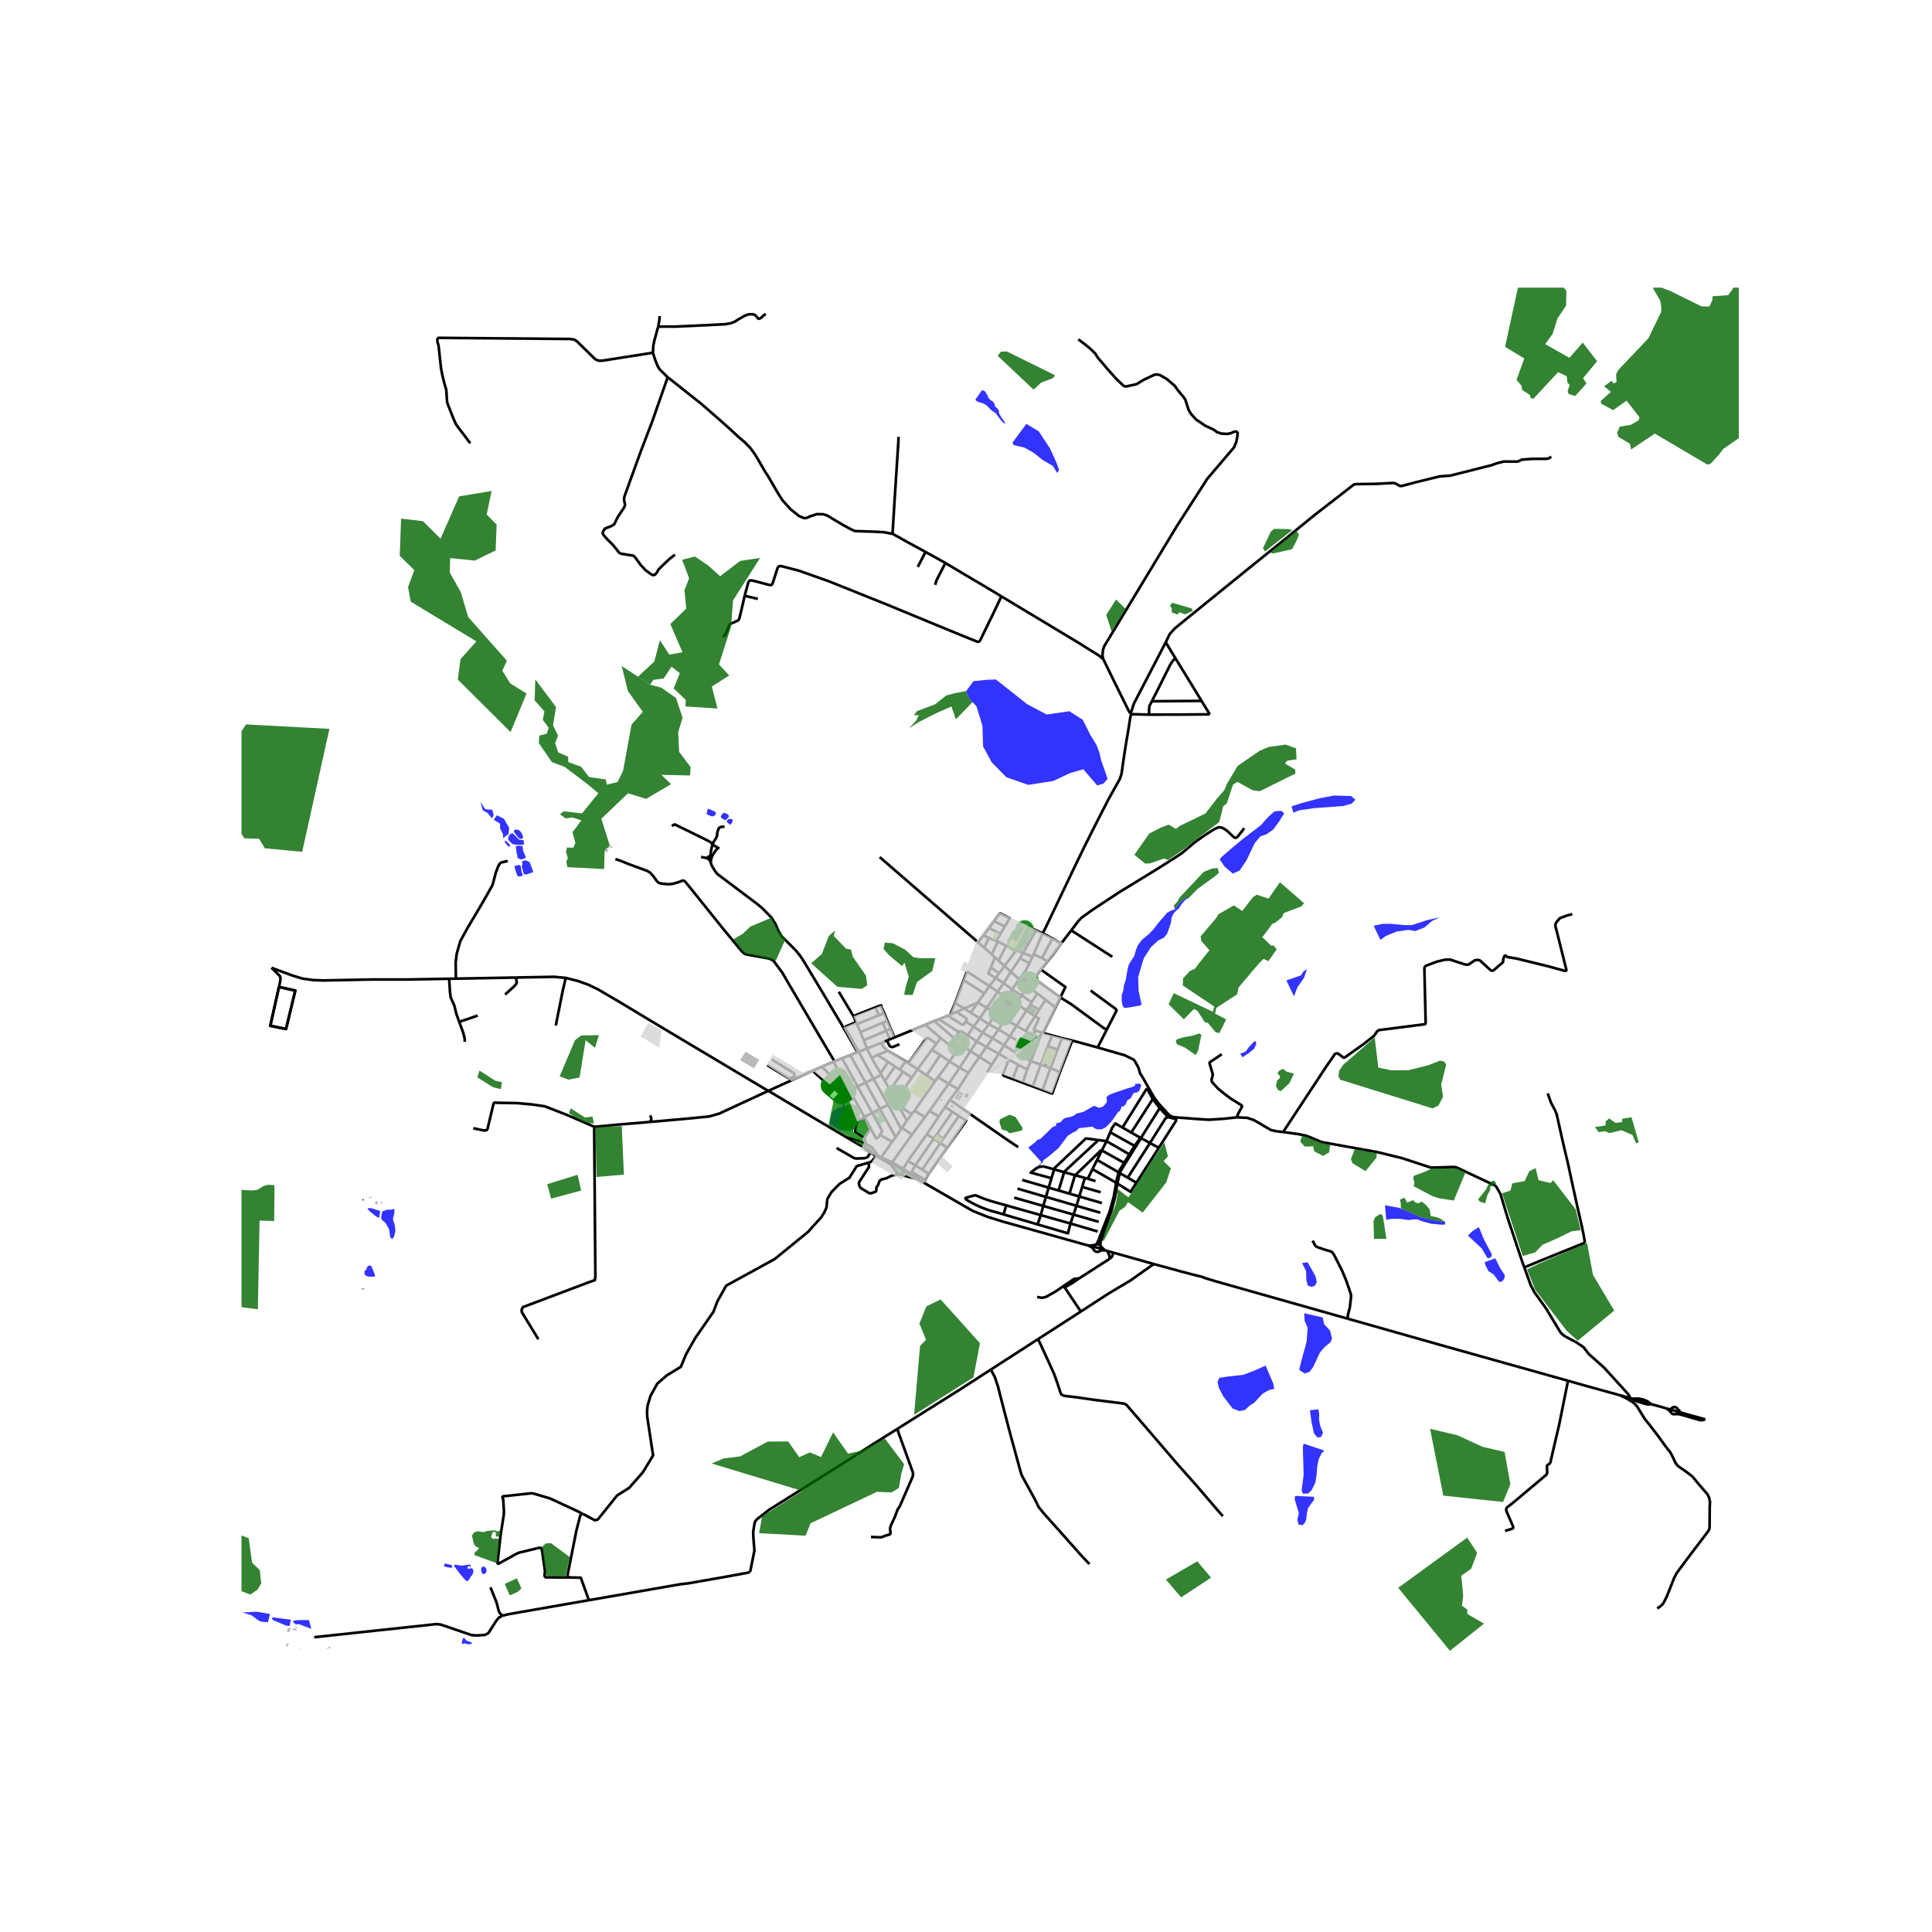 <svg xmlns="http://www.w3.org/2000/svg" xmlns:xlink="http://www.w3.org/1999/xlink" width="960" height="960" viewBox="0 0 720 720"><defs><style>*{stroke-linejoin:round;stroke-linecap:butt}</style></defs><g id="figure_1"><path id="patch_1" d="M0 720h720V0H0z" style="fill:#fff"/><g id="axes_1"><path id="patch_2" d="M90 620.006h558V107.194H90z" style="fill:#fff"/><g id="LineCollection_1"><path d="m245.278 121.716.417-2.237.16-1.687M373.195 222.254l28.288 17.022 8.214 5.13 1.45 1.222M461.247 160.846l-.118 1.755-.41 2.119-.822 1.98-10.035 11.809-11.26 17.519-27.06 44.742-.496 1.387-.192 2.112.293 1.359M421.386 265.784l-.555-.483-4.972-10.05-4.712-9.623M344.904 205.69l-7.622-4.162-2.267-1.294-2.395-1.29M248.826 140.573l12.213 9.68 3.565 3.077 3.207 2.808 4.105 3.64 3.264 3.036 2.337 1.969 2.199 2.26 1.76 2.486 1.67 2.8 1.912 3.343 1.191 1.821 3.886 6.657 1.56 2.4 2.923 3.229 3.165 2.534 1.864.782 1.091-.126 1.12-.526 2.577-.845 2.387.06 1.454.465 3.11 1.868 3.08 1.825 2.697 1.45 1.407.639 2.855.095 4.254.152 3.521.164 3.42.628" clip-path="url(#pb01bc0a474)" style="fill:none;stroke:#000"/><path d="m334.84 162.794-.031 1.614-1.5 23.265-.69 11.271M219.459 596.342l33.978-5.925 3.068-.354 15.408-2.712 6.789-1.25.853-.32M334.564 532.411l-13.087 8.237-5.461 3.538-29.352 18.437-4.554 3.535-.617.71-.253.678-.55 3.307.022.761.013.466.02.758.412 4.999-1.602 7.945M151.82 365.03l15.567-.277M101.188 360.67l7.779 2.875 3.7 1.133 4.078.573 3.887.134 17.997-.359 13.192.004M328.41 431.291l4.053-5.777M329.32 431.826l-.246-.145-.664-.39M326.795 430.395l.446.256 1.17.64M430.337 471.17l-15.657-4.407M402.797 488.764l10.39-6.74 8.164-4.865 4.063-2.884.958-.696 1.276-.852.912-.69.748-.525.583-.28.446-.062M502.24 491.434l-49.185-13.925-2.758-.84-1.015-.306-1.148-.46-1.147-.31-2.662-.639-2.433-.66-1.69-.427-1.895-.536-7.97-2.16M187.32 602.132l-.326.088-1.025.6-.965 1.098-2.995 4.691-1.313.68-2.963.21-1.96-.136-6.055-2.063-2.018-.704-3.456-1.161-1.59-.182-45.548 4.891M322.023 427.57l.76-1.24M315.497 423.852l1.687.997 2.865 1.692 1.974 1.03M326.795 430.395l-2.096-1.243-2.676-1.582M324.4 429.538l-1.626-.97-.349-.335-.402-.663M411.772 465.94l.854.244M411.772 465.94l-1.371-.544M411.772 465.94l-.788-.71-.665-.646M409.974 466.13l.562-.181 1.236-.008M402.797 488.764l-15.95 10.29M402.797 488.764l-6.034-8.979M341.93 398.473l3.405 2.244M341.93 398.473l-3.445-2.27M341.93 398.473l-2.124 3.116M341.93 398.473l5.366-7.25M349.547 401.447l4.31-5.856M349.547 401.447l-1.084 1.524M349.547 401.447l4.004 2.426M386.091 346.713l-4.8 8.407M386.091 346.713l2.464 1.107M378.255 353.846l4.988-8.443 2.848 1.31M336.328 436.017l.306.197M336.328 436.017l.247-.408M330.58 432.6l1.67.965 2.418 1.452 1.66 1M395.484 351.613l-3.287-1.879M395.484 351.613l3.741-4.887M390.373 358.277l1.743-2.123 3.368-4.541M376.726 362.135l3.42-5M376.726 362.135l-2.724 4.242M376.726 362.135l3.075 2.788M376.726 362.135l-2.368-2.147M379.8 364.923l-.799 1.173M383.65 358.99l-1.417 2.773-2.432 3.16M378.772 354.114l2.519 1.006M378.772 354.114l-.517-.268M378.772 354.114l-4.414 5.874M374.358 359.988l-2.232-2.024M374.358 359.988l-2.04 2.742M364.37 373.597l-4.945 2.213M364.37 373.597l-2.607 3.853M364.37 373.597l2.48-3.365M364.37 373.597l3.42 1.985M361.763 377.45l3.363 2.033M361.763 377.45l-2.338-1.64M354.113 378.132l-.828.378M354.113 378.132l2.437-1.034M354.113 378.132l1.788-4.248M296.47 401.915l-10.117 4.61M296.47 401.915l6.41-2.843M296.47 401.915l-.4-.936M315.497 423.852l-12.565-7.422-16.579-9.905M210.834 364.428l4.59 1.173 3.808 1.355 3.713 1.805 8.02 4.695 14.642 8.822 40.047 23.886.7.36M242.605 418.076l.646-.054 12.36-1.095 8.73-.86 3.67-1.055 18.342-8.487M323.092 390.758l-3.106 1.221M323.092 390.758l5.423-2.18M323.092 390.758l1.714 3.54M323.092 390.758l-1.178-3.124M333.915 410.274l-2.944 1.412M333.915 410.274l.774 1.54M333.915 410.274l-1.56-2.818M319.986 391.979l-.403.164M319.986 391.979l5.558 10.099M318.977 380.959l-3.715 1.553-.3.467.17.422 1.76 2.89 3.094 5.688M330.97 411.686l4.863 9.063M330.97 411.686l-5.426-9.608M330.97 411.686l-3.028 1.564M335.833 420.749l.3-.416M335.833 420.749l-2.052 3.045M333.781 423.794l-1.318 1.72M333.781 423.794l-5.839-10.544M327.942 413.25l-5.4-9.84M327.942 413.25l-2.89 1.49M316.883 393.239l-3.06 1.212M316.883 393.239l2.7-1.096M316.883 393.239l5.659 10.171M313.823 394.45l-2.829 1.122M313.823 394.45l5.812 10.504M325.052 414.74l-5.417-9.786M325.052 414.74l-2.901 1.5M327.92 422.888l.883-1.37-3.75-6.778M322.04 424.088l.743 2.242M322.04 424.088l2.495-3.418M322.151 416.24l-2.81 1.8-.675 3.703 3.373 2.345M315.497 423.852l4.689 1.327 2.597 1.15M326.795 430.395l-.165-.499-.142-.234-.742-.954-.923-1.188-2.04-1.19M322.151 416.24l2.384 4.43M322.151 416.24l-5.464-9.72M310.617 395.72l.377-.148M310.617 395.72l2.182 3.883M306.27 397.568l2.63-1.167 1.717-.68M316.687 406.52l2.948-1.566M316.687 406.52l-3.888-6.917M319.635 404.954l2.907-1.544M322.542 403.41l3.002-1.332M325.544 402.078l2.855-1.567M328.4 400.51l1.393 2.352M328.4 400.51l-.22-.485M339.806 401.59l-3.304-2.178M339.806 401.59l-4.073 5.911M329.793 402.862l1.875 3.404M329.793 402.862l3.724-5.417M333.518 397.445l1.806 1.19M333.518 397.445l-2.568-1.692M330.944 391.627l6.559 3.93M328.515 388.579l.574 1.415.541.607.65.582.664.444M326.97 393.13l1.735-.623.864-.393.583-.246.792-.241M348.463 402.971l-7.63 10.949M348.463 402.971l-3.128-2.254M353.551 403.873l-7.144 10.139M353.551 403.873l4.084-5.956M353.551 403.873l3.507 2.015M357.058 405.888l3.823-6.105M357.058 405.888l-3.052 3.973M353.857 395.591l2.715-4.012M353.857 395.591l3.778 2.326M353.857 395.591l-3.445-2.405M357.635 397.917l4.027-6.2M357.635 397.917l3.246 1.866M358.06 389.413l.831-1.177M358.06 389.413l-.337.486M358.06 389.413l3.602 2.304M361.662 391.717l2.307-3.583M361.662 391.717l3.342 2.138M365.004 393.855l-4.123 5.928M365.004 393.855l4.583 2.932M365.004 393.855l2.643-3.665M369.587 396.787l2.617-4.1M367.902 399.597l.305-.542 1.38-2.268M386.586 370.234l-2.093 3.252M386.586 370.234l3.113 2.417M386.586 370.234l-3.615-2.475M387.216 376.235l-3.215-1.832M387.216 376.235l-1.491 2.48M387.216 376.235l2.483-3.584M384.001 374.403l.492-.917M384.001 374.403l-1.464 2.18M384.493 373.486l-3.747-2.519M380.746 370.967l-3.552-2.22M380.746 370.967l1.79-2.583M380.746 370.967l-2.08 3.02M377.194 368.748l-2.171 3.108M377.194 368.748l1.807-2.652M377.194 368.748l-3.192-2.37M374.002 366.377l-2.203 3.207M374.002 366.377l-2.917-1.89M371.085 364.486l-2.388 2.954M371.085 364.486l1.233-1.756M369.306 360.543l-1.032 2.246 2.811 1.697M370.773 356.737l1.353 1.227M370.773 356.737l-1.193-1.081M370.773 356.737l-1.467 3.806M369.306 360.543l3.012 2.187M368.697 367.44l3.102 2.144M368.697 367.44l-1.847 2.792M359.156 365.26l1.034-2.808.263-.163.294.037.231.14 7.719 4.974M371.799 369.584l-4.008 5.998M371.799 369.584l3.224 2.272M375.023 371.856l-3.865 5.782M375.023 371.856l3.642 2.132M359.156 365.26l7.694 4.972M359.156 365.26l-3.255 8.624M336.133 420.333l1.812-2.703M336.133 420.333l3.748 2.498M339.881 422.83l-7.423 10.355M339.881 422.83l4.776-6.513M340.833 413.92l-1.045 1.255M340.833 413.92l3.824 2.397M344.657 416.317l1.75-2.305M349.927 379.874l-1.724.632M349.927 379.874l3.358-1.364M349.927 379.874l7.369 4.735M357.296 384.609l-1.123 1.895M360.618 385.821l-2.148-1.29-.432-.186-.445-.003-.297.267M353.662 389.316l2.91 2.263M353.662 389.316l-3.118-2.483M355.485 387.29l-.937 1.06-.886.966M355.72 387.06l.453-.556M355.72 387.06l-.235.23M355.72 387.06l-7.517-6.554M360.618 385.821l2.209-3.233M360.618 385.821l-1.727 2.415M360.618 385.821l3.351 2.313M363.97 388.134l2.241-3.274M363.97 388.134l3.677 2.056M367.647 390.19l4.557 2.497M367.647 390.19l2.18-3.268M372.204 392.687l2.005-3.16M372.204 392.687l3.755 2.21M375.96 394.897l3.492 1.898M377.394 402.117l-3.385-1.25-.247-.413 2.197-5.557M374.209 389.527l2.125-3.34M374.209 389.527l-4.382-2.605M384.157 395.475l-5.437-3.026-4.511-2.922M369.827 386.922l-3.616-2.062M369.827 386.922l2.312-3.272M366.211 384.86l2.326-3.155M366.211 384.86l-3.384-2.272M362.827 382.588l2.299-3.105M362.827 382.588l-2.934-1.853M356.55 377.098l3.494 2.406.224.386-.054.333-.32.512M353.285 378.51l5.174 3.317.471.037.325-.152.638-.977M356.55 377.098l2.875-1.288M355.9 373.884l3.525 1.926M365.126 379.483l2.665-3.901M365.126 379.483l3.411 2.222M368.537 381.705l2.62-4.067M368.537 381.705l3.602 1.945M372.14 383.65l4.194 2.538M372.14 383.65l2.45-3.876M378.623 387.577l-2.289-1.39M387.257 387.253l-2.46-1.402M387.257 387.253l.931-2.455M387.257 387.253l-3.1 8.222M378.805 382.287l3.732-5.705M378.805 382.287l-2.47 3.9M378.805 382.287l-4.214-2.513M378.805 382.287l3.415 1.954M374.59 379.774l-3.432-2.136M374.59 379.774l4.075-5.786M371.158 377.638l-3.367-2.056M378.665 373.988l3.872 2.594M382.537 376.582l3.188 2.133M389.7 372.65l3.643 2.792M385.725 378.715l-3.505 5.526M385.95 384.071l-.71-.374 1.972-4.133-1.487-.849M382.22 384.24l2.577 1.61M348.203 380.506l-3.336 1.424M344.867 381.93l-11.517 4.692M344.867 381.93l5.677 4.903M356.572 391.579l1.15-1.68M366.545 348.67l1.98.838M366.545 348.67l2.041-2.808M366.545 348.67l-2.064 2.48M381.29 355.12l-1.143 2.016M381.29 355.12l3.485 1.468M384.775 356.588l-1.125 2.402M384.775 356.588l.44-.938M369.58 355.656l2.273-4.738M366.812 353.198l1.854 1.629.914.829M371.853 350.918l3.142 1.526M371.853 350.918l-.57-.241M374.995 352.444l3.26 1.402M374.995 352.444l-2.87 5.52M385.215 355.65l3.34-7.83M385.215 355.65l3.117 1.383M390.373 358.277l-2.04-1.244M390.373 358.277l-2.448 3.057M388.555 347.82l3.642 1.914M421.572 266.15l-.324 1.033-.665 4.312-1.22 7.245-.774 5.171-.401 2.816-.217 1.615-.618 1.896-4.266 7.66-3.927 7.63-4.746 9.424-4.15 8.551-10.746 22.538-.963 1.779M392.197 349.734l-3.865 7.299M421.572 266.15l6.669.178M421.572 266.15l-.186-.366M192.254 364.298l14.207-.265 4.373.395M207.128 382.156l2.628-13.155 1.078-4.573M405.64 464.198l1.939.406M343.104 440.087l19.36 11.165 5.383 2.166 5.599 1.755 32.194 9.025M405.64 464.198l1.368.71.585.747" clip-path="url(#pb01bc0a474)" style="fill:none;stroke:#000"/><path d="m408.116 463.951-1.398.206-1.078.041M615.354 523.292l-7.037-2.02M608.317 521.271l2.19-.073 1.656.31 1.641.631 1.55 1.153" clip-path="url(#pb01bc0a474)" style="fill:none;stroke:#000"/><path d="m608.317 521.271.799.506 1.176.568 2.678.787 1.32.27 1.064-.11M615.354 523.292l5.633 1.567M608.317 521.271l-.827-.253M332.355 407.456l-.687-1.19M332.355 407.456l3.378.045M334.689 411.814l.193.274M335.733 407.501l1.656.024-2.7 4.289M337.945 417.63l1.843-2.455M337.945 417.63l-3.063-5.542M327.92 422.888l-.696 1.082-.743.321-1.946-3.62M339.788 415.175l-4.906-3.087M103.961 367.806l.45-2.02.125-1.2-.17-.756-.712-.741-2.466-2.419M336.502 399.412l-1.178-.777M336.502 399.412l-4.834 6.854M337.503 395.556l.982.647M337.503 395.556l-2.18 3.08M328.18 400.025l-3.374-5.727M328.18 400.025l2.77-4.272M326.97 393.13l2.25 1.482 1.73 1.14M350.544 386.833l-1.563 2.112M347.296 391.222l3.116 1.964M347.296 391.222l1.685-2.277M350.412 393.186l-5.077 7.531M338.485 396.203l6.673-9.113.37-.26.48.038 2.973 2.077M371.284 350.677l-2.76-1.169M371.284 350.677l1.581-2.682M364.48 351.15l2.332 2.048M327.822 319.412l36.406 31.516.253.222M370.453 343.293l-1.867 2.569M370.453 343.293l4.013 1.989M374.466 345.282l1.817-3.08-3.68-1.868-2.15 2.959M374.466 345.282l-1.6 2.713M372.865 347.995l-4.279-2.133M380.147 357.136l3.503 1.854M382.971 367.759l2.387-3.129M382.971 367.759l-.434.625M393.343 375.442l1.804-3.726M393.343 375.442l-4.634 9.525M384.797 385.85l1.152-1.779M385.95 384.071l2.238.727M392.058 385.873l3.712 1.024M392.058 385.873l-3.349-.906M392.058 385.873l-1.539 4.018M388.709 384.967l-.52-.17M395.147 371.716l-9.789-7.086M387.925 361.334l9.132 6.496-1.91 3.886M412.542 383.55l-.966-.234-12.262-9.004-4.167-2.596M385.358 364.63l2.567-3.296M352.204 412.56l1.802-2.699M352.204 412.56l-2.355 3.525M352.204 412.56l2.71 1.785M345.42 422.716l4.429-6.63M345.42 422.716l-7.044 9.906M345.42 422.716l2.526 1.662M352.972 427.687l-2.545-1.675M352.972 427.687l-6.854 9.7M357.31 415.923l2.74 1.65-.43.731-6.648 9.383M338.376 432.622l-1.8 2.987M338.376 432.622l2.732 1.682M346.118 437.387l-2.43-1.495M341.108 434.304l-1.338 2.393 4.887 3.037 1.461-2.347M347.946 424.378l2.481 1.634M347.946 424.378l1.114-1.604M347.946 424.378l-6.838 9.926M354.914 414.345l2.395 1.578M354.914 414.345l-5.854 8.43M357.31 415.923l-5.763 8.448M343.689 435.892l-2.581-1.588M343.689 435.892l6.738-9.88M379.441 427.51l-4.817-3.25-10.335-7.17-2.777-1.953-7.506-5.276M346.407 414.012l3.442 2.073M356.173 386.504l2.718 1.732M355.485 387.29l2.238 2.61M296.07 400.98l.064-.586-.325-.511-8.157-5M296.07 400.98l-1.289.844-.433.133-.525-.185-7.892-4.827M306.27 397.568l-3.39 1.504M306.27 397.568l4.379 4.266M310.649 401.834l-2.208 2.285-5.56-5.047M312.799 399.603l-2.15 2.231M350.427 426.012l1.12-1.641M328.515 388.579l1.983-.809M366.812 353.198l1.713-3.69M450.842 266.21l-10.109.084-12.492.034" clip-path="url(#pb01bc0a474)" style="fill:none;stroke:#000"/><path d="m429.27 261.338-.873 1.682-.17 1.29.014 2.018M396.072 479.467l-2.694 1.83-3.57 2.014-1.5.356-1.809-.326M402.158 476.416l-2.703 1.838M402.158 476.416l11.348-7.284M398.576 477.766l1.727-1.173 1.855-.177M396.763 479.785l2.692-1.53M396.763 479.785l-.691-.318M414.68 466.763l.03.466-.078.579-.263.588-.351.327-.512.409M412.626 466.184l.297.497.38.947.2.693.003.81M414.68 466.763l-2.054-.579M418.313 420.209l3.266 1.863M429.596 409.594l-1.083-2.022-.664-1.319-.325-.251-.31-.082-8.9 14.289M413.758 421.976l.72-1.715 1.174-1.57 2.661 1.518M421.58 422.072l8.016-12.478M421.58 422.072l3.394 1.937M425.418 423.705l6.774-10.733M425.418 423.705l-.444.304M425.418 423.705l-.146.466M422.827 427.034l-9.07-5.058M422.827 427.034l-1.953 3.167M424.974 424.009l-.595.893-1.552 2.132M413.758 421.976l-1.382 3.292M420.874 430.201l-8.498-4.933M420.874 430.201l-1.944 3.155M410.629 428.744l8.3 4.612M410.629 428.744l1.747-3.476M410.629 428.744l-1.77 3.521M400.686 437.976l9.603-9.256.34.024M418.93 433.356l-1.608 2.609-.402.962M408.86 432.265l8.06 4.662M407.135 435.698l.387-.77 1.338-2.663M423.51 440.78l-3.236-1.897M423.51 440.78l8.342-13.023M416.41 441.076l4.915 3.081 2.184-3.377M420.274 438.883l-2.983-1.704M420.274 438.883l8.278-12.924M428.552 425.959l-3.28-1.788M428.552 425.959l3.3 1.798M435.315 416.32l-.928.415-5.835 9.224M429.596 409.594l2.596 3.378M432.192 412.972l3.123 3.348" clip-path="url(#pb01bc0a474)" style="fill:none;stroke:#000"/><path d="m431.852 427.757 6.461-10.133.024-.37-.333-.252-2.69-.682M412.376 425.268l-3.268-.428M407.135 435.698l8.827 5.081M407.135 435.698l-1.762 3.585M412.542 383.55l3.582-6.979-.386-.608-9.306-6.81M412.542 383.55l-3.49 6.814M409.052 390.364l-9.476-2.593M460.913 416.407l-4.885.535-5.588.348-.255-.016-.514-.033-4.185-.269-7.977-.622-1.406-.504-1.02-.948-3.386-3.763-1.623-2.193-.896-1.556-3.502-6.165-.82-1.275-.578-2.04-1.403-2.564-.448-.47-3.274-1.615-1.696-.474-8.405-2.419M326.97 393.13l-.14.076-.175.094-.368.2-.482.26-.413.222-.586.316M330.245 384.16l1.707-.687M330.245 384.16l-8.33 3.474M330.245 384.16l1.42 3.134M328.934 381.18l.356.748.955 2.232M331.952 383.473l-1.24-2.965M331.952 383.473l1.398 3.15M321.914 387.634l-1.284-3.002M327.519 378.375l2.027-.777M327.519 378.375l-8.172 3.288M327.519 378.375l-1.281-2.953M329.546 377.598l1.166 2.91M326.238 375.422l1.53-.555.66-.168-.08.36 1.198 2.54M319.347 381.663l1.283 2.969M319.347 381.663l-.37-.704M330.712 380.508l-1.778.672M328.934 381.18l-8.304 3.452M318.977 380.959l-.638-1.788M333.35 386.622l-1.685.672M331.665 387.294l-1.167.476M318.339 379.171l.069-.489.471-.34 7.359-2.92" clip-path="url(#pb01bc0a474)" style="fill:none;stroke:#000"/><path d="m312.6 369.603 5.47 9.12.269.448M394.12 391.16l-3.6-1.269M394.12 391.16l1.65-4.263M394.12 391.16l-2.636 6.9M387.805 396.765l.173-.418 2.363-6.004.178-.452M391.484 398.06l-3.68-1.295M391.484 398.06l3.506 1.493M391.484 398.06l-2.948 8.166M388.536 406.226l-3.654-1.348M394.99 399.553l-2.864 7.997-3.59-1.324M384.882 404.878l2.923-8.113M384.882 404.878l-3.732-1.376M387.805 396.765l-3.648-1.29M381.15 403.502l1.655-4.886M381.15 403.502l-3.756-1.385M377.394 402.117l2.058-5.322M379.452 396.795l3.353 1.821M399.576 387.771l-3.806-.874M399.576 387.771l-4.586 11.782M384.157 395.475l-1.352 3.141M415.962 440.78l.448.296M415.962 440.78l-.881 5.11-1.515 5.541-3.957 10.118-.13.33M416.92 436.927l-.572 2.045-.386 1.807M416.92 436.927l.37.252M424.974 424.009l.298.162M417.29 437.18l.403-.905 6.987-11.244.592-.86M417.29 437.18l-.88 3.896" clip-path="url(#pb01bc0a474)" style="fill:none;stroke:#000"/><path d="m410.381 462.167.21-.625 3.593-10.296 1.353-5.17.873-5M407.593 465.655l.132.237.176.209.215.173.244.131.267.084.288.035.29-.02.28-.075.26-.126.229-.172M407.579 464.604l-.076.258-.023.268.03.268.083.257M408.116 463.951l-.224.182-.181.22-.132.25M408.65 463.73l-.279.085-.255.136M409.998 464.117l-.226-.178-.258-.132-.281-.08-.291-.026-.291.03" clip-path="url(#pb01bc0a474)" style="fill:none;stroke:#000"/><path d="m409.48 461.879-.335.855-.494.997M409.998 464.117l.14-1.223.243-.727" clip-path="url(#pb01bc0a474)" style="fill:none;stroke:#000"/><path d="m410.319 464.584-.136-.249-.185-.218M410.4 465.396l.026-.264-.025-.28-.082-.268M409.974 466.13l.188-.21.142-.244.097-.28M410.4 465.396l-2.821-.792M342.19 439.517l-4.593-2.658-.963-.645M335.18 437.609l1.09-.292.24-.182.124-.92M342.19 439.517l.914.57" clip-path="url(#pb01bc0a474)" style="fill:none;stroke:#000"/><path d="m335.18 437.609 1.345.444 4.096 1.023 1.569.441M323.695 433.264l.152 1.23-.007.287-.087.246-3.553 5.46-.114.39.034.473.284.875.14.249.289.314 3.047 1.846.327.074.393.003 1.32-.447.493-.263.13-.2.034-.19.023-.568.03-.39.117-.364.433-.556.151-.37.407-1.162.289-.333.533-.32 1.58-.396.627-.25 1.404-.716.23-.104.28-.055 2.499-.418M330.328 432.967l1.683 1.101 1.932 2.519 1.237 1.022M330.58 432.6l-1.26-.774M330.58 432.6l-.252.367M332.463 425.514l-4.543-2.626M248.826 140.573l-2.996-2.903-.787-1.36-.85-2.116-.875-2.744M245.278 121.716l-1.421 5.238-.398 1.873-.14 2.623" clip-path="url(#pb01bc0a474)" style="fill:none;stroke:#000"/><path d="m163.02 125.906 45.765.388 3.676.031 1.561.237.974.622 6.801 6.669 1.067.518 1.484.06 18.97-2.981M285.406 117.056l-.68.348-.943.907-.576.364-.382.126-.232-.06-.21-.218-.748-.89-.387-.303-.789-.237-1.545.059-1.33.49-2.272 1.288-1.53.963-1.423.563-2.07.371-6.338.326-12.397.563h-6.276M264.864 321.37l.107-.95M319.583 392.143l-5.1-8.905-.2-.334-7.05-11.86-7.807-13.007-1.18-1.779-1.71-2.103-5.287-5.29-1.268-2.147-.865-2.12-1.592-2.622-3.463-3.54-2.044-1.68-14.65-11.018-.87-1.1-.71-1.158-.639-1.123-.284-.987M263.408 319.804l.461.238.391.272.25.375.354.68M267.534 315.932l-.894 1.115-.746 1.123-.604 1.157-.32 1.092" clip-path="url(#pb01bc0a474)" style="fill:none;stroke:#000"/><path d="m264.804 318.925-.011.266.178 1.228M267.534 315.932l.561.297M265.567 314.782l.393.209.964.592.61.35M261.277 319.327l.462.136.604.137.461.034.604.17M264.804 318.925l-.65.266-.32.272-.426.34M265.567 314.782l.398-1.105.497-.715.426-.715.32-.714.07-.852.143-.783.284-.884.284-.477.39-.239.675-.204h.959M265.567 314.782l-.098.269-.25.838-.284 1.362-.107 1.089-.024.585M265.567 314.782l-.206-.254-.32-.443-.532-.408-1.989-1.021-11.015-5.406-.588.211-.507.43M221.818 419.898l-.473-.039-10.035-4.34-7.506-2.931-.857-.313-4.895-.704-5.303-.47-7.18-.117-.936-.07-.457.051-.189.207-.188.645-2.112 8.853-.196.355-.229.18-.255.051-.404.04-.592-.065-3.64-.768M326.795 430.395l-.3.376M217.174 564.277l-1.255-.766-10.294-4.796-.734-.322-6.022-1.784-.953-.099-1.201.127-9.243.996-.15.124-.06.181.023.244.196.51.053.192.27 4.48-.058 1.123-1.252 8.068-1.089 9.928.048.162.183.109.187-.032 6.781-3.75.945-.372 7.46-1.797.44.042.336.26.168.4 1.129 7.836v.414l-.154 1.313.051.323.18.28.348.177 8.63.016" clip-path="url(#pb01bc0a474)" style="fill:none;stroke:#000"/><path d="m217.174 564.277-.419.03-.308.15-.206.33-1.424 5.567-3.33 16.7.17.485.48.325M219.459 596.342l-3.025-8.39-4.298-.088" clip-path="url(#pb01bc0a474)" style="fill:none;stroke:#000"/><path d="m187.32 602.132 1.99-.532 30.149-5.258M323.695 433.264l-4.437 1.337-2.72 4.327-3.648 2.251-3.048 3.119-1.528 2.57-.309 3.14-.825 1.861-1.09 1.73-5.01 5.536-12.366 10.073-18.085 9.92-2.866 5.107-.25.448-.046.08-.347.792-1.221 3.267-6.779 9.807-3.362 5.895-2.04 4.86-5.256 3.2-3.524 3.08-2.479 4.478-1.104 3.596-.208 1.99.04 2.178.35 2.335 1.855 12.147-3.705 6.115-1.071 1.282-4.128 4.69-2.207 1.392-.41.258-1.896 1.195-6.994 8.72-.519.404-.866.089-3.988-2.162-.434-.094M351.547 424.37l-2.487-1.596M187.32 602.132l-.724-.6-.433-.54-.351-.787-.44-1.832-.168-.682-.323-.933-2.102-5.203M242.605 418.076l-.741.062-11.667.979-8.38.781M200.636 499.103l-6.121-10.014-.155-.919.495-1.037 24.732-9.332 2.071-.712.217-1.214-.433-55.229.376-.748M334.564 532.411l.047.647.125.555 5.466 15.104.066.723-.117.8-4.865 11.186-.543.73-.315.625-.842 2.282-1.66 3.624-.226.881.087 1.086.068.842-.174.26-.229.138-1.508.398-.95.43-.78.191-3.64-.127" clip-path="url(#pb01bc0a474)" style="fill:none;stroke:#000"/><path d="m369.241 510.41-12.252 7.904-8.243 5.171-14.182 8.926M324.4 429.538l-.977 1.56-.513.316-.836.233-2.66.084-.527-.007-.652-.169-6.433-3.715M326.496 430.77l-1.735 2.172-1.066.322M324.4 429.538l2.096 1.233M326.496 430.77l1.48.848 2.352 1.35M332.458 433.185l-2.568-1.235-.26-.072-.31-.052M336.575 435.609l-1.707-1.005-2.41-1.419M343.104 440.087l-.34-.422-.208-.177-5.98-3.88M171.127 380.808l4.653-1.556 2.257-.8M171.127 380.808l1.469 3.956.556 2.163.062 1.334M167.387 364.753l.309 4.9.262 2.088.418.904.912 2.03.309 1.23.448 1.851 1.082 3.052M167.387 364.753l2.52-.045M330.498 387.77l1.072 2.068.495.304.619.06 2.511-1.038M352.314 209.807l7.84 4.693 4.932 2.881 5.49 3.286 2.619 1.587M277.5 222.053l1.414-5.16.41-.496.648-.11 1.16.244 5.279 1.385.734.145.402-.104.197-.212.32-.718 1.67-5.216.294-.57.548-.282.603.015 6.562 1.711 11.269 3.986 21.594 8.668 18.148 7.498 11.407 4.683 3.965 1.592.48.06.448-.208.401-.674 4.337-8.89 3.405-7.146M277.5 222.053l4.932 1.126" clip-path="url(#pb01bc0a474)" style="fill:none;stroke:#000"/><path d="m269.593 237.416.912-1.319.71-1.556.48-1.452.634-.711 1.314-.504 1.298-.607.48-.49.216-.68 1.02-4.298.843-3.746M251.523 206.714l-2.242 1.763-2.69 2.593-1.143 1.141-.665 1.141-.665.8-.664.193-.711-.267-2.133-1.54-1.887-2.045-1.824-2.52-.556-.666-.54-.282-1.036-.133-3.277-.534-.82-.43-.757-1.022-1.592-1.941-1.763-1.719-1.684-1.896-.294-.83.34-.8.588-.771.803-.311 1.53-.593 1.082-.697 1.268-2.637 2.319-3.452.386-.815-.015-.786-.278-1.052-.032-1.022.356-1.17 5.611-15.5 4.622-12.122 5.666-16.219M163.02 125.906l-.008 1.456.1.378.201.578.14.622.548 5.002.387 3.512.556 2.786.959 3.704.34 1.067.108.756.2 3.29.093.874.248.756 2.086 5.305.928 2.074.974 1.364 2.257 2.934 2.117 2.845M169.907 364.708l-.093-6.079.401-3.23 1.33-4.681.513-.93 2.3-4.167 5.286-8.89 3.896-6.874.587-2.193.65-2.43.88-2.37.588-1.022.603-.43 2.38-.548" clip-path="url(#pb01bc0a474)" style="fill:none;stroke:#000"/><path d="m192.254 364.298-13.73.256-1.514.028-7.103.126M229.349 320.152l2.001.682 2.938 1.185 6.94 2.563 1.005.593 1.22 1.32 1.423 1.97.68.577.959.252 2.596.252 1.608-.178 2.241-.637 1.182-.474.511-.096.363.118.603.593 6.77 8.408 7.25 9.038 6.709 8.104 1.097 1.037.99.281 7.898 1.423 1.067.37.928.608.695.948 2.52 3.392 1.978 3.423 9.692 16.49 7.781 13.178M568.065 472.329l-.85-2.35-5.317-15.97-2.674-8.918-1.423-2.549-.517-.66-14.446-6.806-.974-.178-8.54.252-1.368-.43-9.305-3.074-9.244-2.26-20.701-3.736-.82-.285-4.695-1.978-2.937-.667-6.073-.848" clip-path="url(#pb01bc0a474)" style="fill:none;stroke:#000"/><path d="m460.913 416.407 3.895.18 2.442.814 6.338 3.704 1.855.445 2.738.322M585.957 340.68l-1.839.456-2.782 1.04-1.391 1.586-.356 1.052 4.166 16.66-.162.34-.453-.003-5.997-1.652-11.968-2.93-2.844-.474-.746-.17-.441-.445-.332.015-.207.22-.4 1.173-.046.86-.263.4-1.175.977-1.437 1.26-.781.644-.483.055-.483-.159-4.073-3.704-.959-.148-.95.178-2.203 1.518-.618.097-.998-.17-3.678-1.193-1.647-.563-2.04.059-3.006.77-3.942 1.46-.421.415-.182.54.48 20.43-.09.264-.204.16-17.12 2.184-.653.445-.591.86-.592.85-3.775 2.972-7.142 5.081-.328.074-.259-.088-1.91-1.479-.594-.04-.521.178-3.328 4.822-16.012 24.315M460.913 416.407l.51-1.346 1.443-2.65-.114-.465-3.88-2.404-2.38-1.755-2.535-2.052-2.311-2.563-.17-.786.32-.984.17-.87-.12-.575-1.093-3.752.054-.218.151-.185 4.36-2.92M434.434 239.357l-11.841 22.804-1.207 3.623M434.434 239.357l3.562 5.886M578.128 170.21l-.865.548-.866.238-.858.006-4.32-.006-4.08.296-1.145.57-.688.163-4.861-.03-2.574.645-2.048.733-10.094 2.55-5.225 1.318-3.91.282-8.719 2.133-5.55 1.468-.648-.03-1.631-.933-.927-.171-6.392.326-7.459.104-.506.1-.452.225-5.835 4.542-8.919 6.92-10.82 8.832-13.681 11.024-22.383 18.166-4.853 3.942-1.917 2.163-1.468 3.023M450.842 266.21l-2.921-4.782M429.27 261.338l17.8-.134M437.996 245.243l-1.012 1.137-.896 1.386-4.808 9.616-2.01 3.956M447.466 260.682l-3.124-5.115-6.346-10.324M461.247 160.846l-1.2-.001-1.29.57-1.222.29-2.38-.12-1.654-.57-1.214-.911-2.937-1.341-3.578-2.394-1.979-2.189-.896-1.582-.796-2.526-.394-1.193-.758-1.06-2.087-2.511-1.02-1.482-3.007-2.579-2.627-1.496-1.214-.223-.966.215-3.926 1.867-2.52 1.549-3.864.852-.634-.063-.471-.263-2.605-2.49-3.447-3.86-2.048-2.43-1.384-1.6-.935-1.534-1.816-1.756-2.056-1.704-2.458-1.823M399.225 346.726l2.763-3.608 1.26-1.26 3.91-2.8 9.917-6.534 13.463-8.238 6.678-4.207 3.2-2.104 4.838-4.075 3.91-2.77 3.432-2.179 1.53-.644 1.013.052 1.148.548 1.326 1 2.202 2.081.51.26.703-.185 2.682-3.415M447.466 260.682l.455.746M447.466 260.682l-.396.522M447.92 261.428l-.85-.224M603.639 519.954l3.851 1.064M617.604 599.407l.877-.575 1.043-.874.564-.859 1.09-2.177 1.16-2.881 1.53-3.896.981-1.904 3.239-4.392 8.517-11.228.41-.755.1-.674.046-7.532.108-1.956-.324-1.54-.634-1.304-3.725-4.325-1.809-2.237-2.195-1.689-3.114-2.17-.673-.696-.417-.645-1.19-2.532-.758-1.4-1.561-1.948-3.146-4.348-2.79-3.607-2.025-2.548-1.685-2.726-1.19-1.963-1.283-1.303-2.465-1.533-2.646-1.236M584.342 514.568l6.408 1.822 12.889 3.564M369.241 510.41l17.605-11.357M406.01 582.875l-2.786-2.892-6.832-7.703-7.311-8.176-1.987-2.452-1.414-2.866-4.915-8.992-.449-1.407-3.524-12.872-2.72-10.37-2.087-8.162-1.206-3.703-1.538-2.87" clip-path="url(#pb01bc0a474)" style="fill:none;stroke:#000"/><path d="m560.874 570.525 2.666-.807.336-.233.039-.311-.07-.36-2.373-5.518-.134-.414-.024-.5.251-.56 1.817-1.414 1.437-1.177 4.514-3.807 6.817-5.714.243-.364.22-.47-.146-2.474.135-.304.352-.273.649-.482.224-.444.178-.904 3.076-13.191 3.261-16.236M502.24 491.434l37.872 10.731 44.23 12.403M590.65 463.12l-.434-2.637-.695-3.408-1.392-6.088-2.055-9.304-1.731-8.03-1.856-7.836-1.622-7.26-.743-3.318-.587-1.437-1.376-2.593-.31-.726-1.05-3.007M568.065 472.329l6.075-2.528 16.51-6.681M607.49 521.018l-.427-1.064-.577-.719-8.634-9.489-1.646-1.496-4.104-3.636-1.94-2.526-2.62-1.785-4.576-2.445-1.313-1.155-5.597-9.259-4.22-5.851-1.39-2.681-2.381-6.583M502.24 491.434l.067-1.294.72-2.844.456-3.762-.023-1.06-.657-2.066-1.237-3.497-1.407-3.355-2.928-5.777-.619-.956-.448-.37-2.88-.878-2.12-.73-.615-.274-.491-.492-.564-1.145-.383-.555M635.514 528.974l-9.049-2.534M635.514 528.974l-1.645.364M622.78 526.45l.245.294.349.209.37.064 1.014-.024.664-.004.431.078.787.201 1.59.43 2.89.847 2.749.793M622.618 525.307l.025.393.137.75M620.987 524.859l.86.586.675.678.258.327M622.618 525.307l-1.63-.448M622.618 525.307l3.847 1.133M626.465 526.44l-.846-.876-.766-.923-.332-.166-.34-.093-.343-.01-.304.097-.361.182-.265.236-.29.42M399.455 478.254l-.879-.488M398.576 477.766l-2.504 1.7M409.48 461.879l.901.288M386.846 499.053l1.11 2.305 2.67 5.811 2.164 4.777 1.144 3.14 1.36 4.193.294.4.549.34.742.208 3.903.452 7.713 1.103 9.987 1.23.68.163.594.348.472.511 7.852 9.11 10.11 11.792 7.93 8.947 7.852 9.17 1.731 1.955M242.265 415.693l.263.504.186.549-.016.444-.216.46.123.426M352.314 209.807l-7.41-4.116M348.499 217.945l.49-1.623 3.325-6.515M344.904 205.69l-2.883 5.599M410.18 444.32l-6.896-1.973M403.284 442.347l-1.064 3.558M403.284 442.347l1.007-3.366M402.22 445.905l-1.035 3.458M402.22 445.905l-3.66-1.063M402.22 445.905l8.424 2.445M400.062 452.646l-1.135 3.318M400.062 452.646l1.123-3.283M400.062 452.646l9.423 2.696M400.062 452.646l-11.26-3.222M401.185 449.363l-11.399-3.317M401.185 449.363l8.887 2.586M404.291 438.981l-3.605-1.005M404.291 438.981l1.082.302M396.641 436.848l.153-.35 12.18-11.289.134-.369" clip-path="url(#pb01bc0a474)" style="fill:none;stroke:#000"/><path d="m392.845 435.79.208-.536 11.624-10.993 4.431.58M391.86 439.086l-1.049 3.507M391.86 439.086l.985-3.297M392.845 435.79l-3.78-1.055-.45-.013-.449.025-.445.062-.446.101-.434.14-.419.174-2.303 1.763 7.74 2.099M386.695 456.309l1.158-3.468M386.695 456.309l-12.69-3.726M398.928 455.964l-.944 3.66-11.289-3.315M387.853 452.84l.949-3.416M387.853 452.84l-12.87-3.63M387.853 452.84l11.075 3.124M388.802 449.424l.984-3.378M388.802 449.424l-10.85-3.104M389.786 446.046l1.025-3.452M389.786 446.046l-10.614-3.089M390.811 442.594l-9.876-2.866M390.811 442.594l3.706 1.075M392.845 435.79l3.796 1.058M396.641 436.848l4.045 1.128M394.517 443.67l1.984-6.58.14-.242M394.517 443.67l4.043 1.172M398.56 444.842l1.96-6.552.166-.314M374.983 449.21l-.979 3.373M374.004 452.583l-2.762-.811-1.197-.316-1.186-.355-1.173-.39-1.159-.43-1.143-.465-1.096-.487-1.08-.522-1.062-.555-1.042-.587-1.022-.619-.31-.49.28-.206 2.936-.83.68-.044 1.474.63 1.494.584 1.073.385 1.082.361 1.091.336 5.1 1.439M398.928 455.964l10.155 2.978M408.28 440.172l-2.907-.889M382.537 368.384 379 366.096M188.243 370.618l3.264-2.95.887-1.006.186-.58-.326-1.784M103.961 367.806l-3.23 14.476 5.856 1.192 3.457-14.313-6.083-1.355" clip-path="url(#pb01bc0a474)" style="fill:none;stroke:#000"/><path d="m103.961 367.806 6.083 1.355-3.457 14.313-5.856-1.192 3.23-14.476M414.536 356.592l-15.31-9.866" clip-path="url(#pb01bc0a474)" style="fill:none;stroke:#000"/></g><g id="PatchCollection_1"><path d="m479.398 365.384 2.845 5.926 1.236-3.319 2.473-3.555 1.113-3.319-1.292.907-.933 1.464zM481.315 300.493l.686 2.385 2.103-.888 5.75-.83 5.936-.415 3.147-.252 1.552-.104 3.27-.903 1.367-1.467-1.675-1.378-6.307-.178-5.318 1.007-6.616 1.779zM419.517 375.637l5.348-.89.556-.444-1.112-5.185-.155-4.979 2.102-7.022 2.659-4.148 2.659-2.43 2.195-1.126 1.18-1.434 1.448-4.107.185-1.72.649-1.57 1.113-1.214 1.082-.89.804-1.421 1.55-1.76.336-.996-.49.136-.654.93-1.201.937-1.113 1.57-.809.99-1.39.474-1.51.818-3.344 3.864-1.732 2.282-1.824 1.926-2.288 1.807-1.7 2.163-.65 1.63-.705 2.418-1.273 1.997-.834 1.423-.46 1.973-.587 3.526-.654 1.79-.247 2.103-.644 1.826.061 2.489.336 1.582.556.592zM511.921 344.997l-.012-.024 2.554 5.317 2.034-1.5 4.08-1.66 4.329-.591 2.54.432 3.34-1.303 2.9-2.448 2.912-1.346-4.644.99-5.812 1.897h-2.844l-4.822-.475h-3.216zM485.828 538.002l7.668 2.548-1.052 1.185-.988 2.074-.557 2.607-.247 3.259-.433 2.785-1.423 2.903-1.236 1.185-1.979.119-.494-1.126.741-6.044-.302-10.233zM471.647 508.916l2.873 6.706.364 1.997-1.854.355-2.467 1.381-3.16 3.419-1.793 1.126-1.607 1.54-2.035.433-2.597-.948-3.53-4.58-1.664-3.301-.438-2.033.68-1.54 3.091-.474 5.757-.634 4.266-1.6zM462.21 392.704l.871 1.321.922-.67 1.421-.888 1.979-1.66.742-1.659-.117-1.227-.928.475-1.614 1.76-1.174 1.6-.804.414zM482.613 557.496l7.05.296.061 1.126-.928 1.245-1.298 1.777-.433 2.015-.309 2.488-.618 1.304-.86.67-1.366-.315-.427-1.7.557-2.43-1.546-5.273zM383.19 427.667l4.89 5.38-.123.475-.345.338-.773.296.124.178.464-.03.958-.86.556-1.155 1.608-1.125 2.164-1.808 1.824-1.54 3.339-4.505 1.855-1.184 1.298-.593 1.083-1.097 5.039-.592.653.58 1.175.475 1.634-.048 1.515-.77 1.793-1.807 1.082-1.393 1.736-2.53.645-.314.618-1.66.866-.148.684-.752.49-1.292 1.454-1.037.989-1.867 1.33-.178.865-.74.68-2.015-.619-.534-1.081.148-.403-.296-.335 1.025-1.391.563-1.612.427-2.288.8-2.628.889-1.727.699-.927.83.15 1.019-.088.966-1.334 1.493-1.484.474-1.85-.753-1.608.89-2.442 1.392-2.566.622-.809.694-1.263.521-1.947.356-.959.592-.9 1.05-1.917.562.437.61-1.55.694-2.32 2.281-2.225 2.134-1.051.266-.773.89zM486.014 489.413l6.925 1.541.495 2.489 2.226 2.43.742 2.903-.495 1.363-2.411 2.014-1.67 2.015-2.473 5.333-1.36 1.778-1.793.592-2.04-1.363.741-3.022 2.04-7.525.378-5.078-1.12-2.625zM553.286 470.392l3.963-1.464 1.732 3.497.86 1.345.995 1.499-.254 1.286-.804 1.007-1.051.178-2.102-2.785-1.917-1.245-1.045-1.996zM454.542 320.288l1.794 2.607 3.09 2.664 2.542-1.108 2.597-3.853 3.023-6.415 2.11-2.474 2.28-.786 2.536-1.777 2.294-3.186 1.787-2.86-1.175-.947-2.473.237-2.288 2.014-2.721 3.082-3.153 2.43-3.896 2.963-3.71 3.083-3.895 3.377zM547.041 460.437l1.861-1.76 2.22-1.38 1.917 4.621 2.968 5.63-.31.948-1.298.474-2.164-3.674zM360.065 257.528l2.72-3.675 5.138-.522 3.204-.11 2.798 2.193 8.776 6.956 7.34 3.911 8.48-1.223 4.974 3.167 2.888 5.731 2.28 3.722 1.114 2.964.618 2.845 1.484 4.148.866 2.608-1.484 1.778-2.35.71-5.194-6.044-4.946 1.422-6.307 2.964-9.274 1.422-8.162-2.845-5.441-5.57-3.216-5.928-.247-7.704-2.225-7.231-2.845-2.963zM488.178 525.559l3.154-.356.309 1.837-.062 1.896.371 2.252 1.113 2.844-.804 1.54-1.299.119-1.236-1.422-.983-4.426zM485.272 470.688l2.047-.278 1.169 2.056 1.73 3.081.502 2.21-.687 1.405-1.298.415-1.36-.474-.55-2.175-.063-3.14zM516.126 449.178l.494 5.392 2.103-.355 3.097.018 3.086.456 1.669-.237h1.731l1.794.711 3.215.889 3.895.356 1.305-.042.055-.966-3.895-.534-5.311-1.285-5.819-2.625-2.343-.871zM309.242 418.778l3.277 2.104 1.575.51 1.578-3.473-1.948-1.244-.432-.238-.464-.148-.094-.379.401-.385.371.089.157.468 2.35 1.363.523-3.817-.771-1.28-.651-.141-.74.556-1.33-.266-2.69 1.66-.37.532zM141.68 451.282l-.294 2.34-.464.15-1.02-.623-1.886-1.54-.572-.623-.525-.37.54-.445 1.11.15 1.936.62zM135.404 446.868l-.248-.074-.2.222v.207l.135.165.36.028.185-.148-.062-.223zM142.422 451.49l.63-.265.591-.15.568-.25 1.5-.015.973-.251.344.19-.093 1.526-.432 1.615.015.83.634 1.94.216 2.222-.464 1.792-.494.904-.495.074-.495-.607-.401-2.918-1.376-2.415-.912-.756-.619-.563-.03-.933zM191.438 309.826l.46-.606.433-.119 1.178.325.676.713.576 1.124.186.8-.093.326-.711.237-.618-.163-.665-.622-1.19-1.585zM188.13 313.278l.015.667 1.357 1.572.664-.193-.262-.696-1.31-1.232zM195.225 325.798l.803.148 2.733-.947-1.36-3.704-1.435-.683-1.378.298.08 1.154-.216.89z" clip-path="url(#pb01bc0a474)" style="fill:#00f;fill-opacity:.8"/><path d="m190.804 314.419.51.222 1.283.178 2.334.015.387-.4-.22-1.376-1.542-.12-.372-.282-1.916-1.97-.54-.12-.496.238-.633.696-.248 1.23.217.43zM192.211 315.456l.34 2.578.325.934-.062.563.181.268 1.025.472.506-.028 1.236-.43.232-.31-1.063-2.476-.108-.875-.05-.857-1.62-.135-.277.014zM191.747 322.76l.108.726.217.77.82 2.297.91.06.986-.221.047-.296-.46-1.202-.31-2.104-.293-.355-.48-.104-.618.192zM365.97 145.427l-2.38 3.334-.03.4.911.593 2.165.681 1.013.634 1.924 1.93 1.514 1.008 1.314 1.778 1.067 1.363.943.711.263-.207-1.53-2.164-.866-1.54.077-.771-.835-1.17-.695-.505-.155-.992-.695-.905-1.082-.666-.217-.504-.34-.089-.309-1.126-.418-.356-.185-.667-.71-.578zM180.139 583.82l-.474.164-.324.444-.047.43.165 1.08.401.578.386.148.687-.355.418-.696-.124-1.067-.418-.444-.37-.267zM169.148 583.242l.408.83 1.979 2.607 1.808 2.133.489.385.325.03.633-.475.625-1.184.534-.578.331-.725.14-.593-.115-.875-.504-.355h-.495l-.47.252-.402-.09-.231-.4.216-.488.2-.134.357.09.216.207.077.222.248-.015-.248-.904-.17-.133-.788.104-1.648.267-1.05.03-1.825-.356zM172.641 610.378l-.318.8-.253 1.037.046.252.263.148.37-.015.434-.178.927.282.99.074.602-.163.145-.458-2.086-.785-.51-.756zM165.948 582.694l-.263.133-.179.593.025.222.186.192 2.426.475.31-.193.108-.385-.319-.474-.788-.222zM100.623 601.492l-.762 3.03-1.948-.089-1.278-.334-2.03-1.473-.845-.63-3.37-1.097 2.226-.089 2.566-.178 1.607.178zM101.55 602.736l-.236.453.453.584 4.854 2.044 1.33.119.432-2.34zM109.094 604.158l.351.542.7.613h1.391l2.628 1.007 1.866.69-.877-3.237-2.895-.021-2.082.08zM138.264 471.653l.82 1.792.772 2.163-.65.148-.973.06-1.169-.116-.602-.222-.557-.504-.1-1.04.125-.385.618-.356.124-.756.494-.666.433-.09zM263.361 303.142l.27-1.29.242-.438.403.103 2.046.903.323.258.108.18.026.44-.376.592-.62.284-.457.078-1.803-.697zM268.744 304.793l1.158.696.295.13.43-.13.997-1.083-.027-.439-.323-.438-.834-.438-.512-.155-.538.129-.753 1.16zM270.735 306.212l1.373 1.187.566-.568.322-.67.027-.723-.753-.258-.673.026-.323.206zM382.5 157.962l-5.174 6.975.404.93 4.043.93 3.314 1.86 3.396 2.713 3.88 2.248 1.617 2.635.727-1.086-1.05-2.867-2.345-5.192-4.204-6.355zM311.327 405.214l-.296-.648-.127-.378-.14-.486v-.337l.098-.256.225-.162.282-.122.394-.054.268.135.113.27.253.31.014.216.197.351.127.446.098.256.142.418-.029.244-.126.256-.423.175-.507.04-.281-.161-.17-.27z" clip-path="url(#pb01bc0a474)" style="fill:#00f;fill-opacity:.8"/><path d="m312.946 405.417.305.617.149.916.063.458.33.885.286 1.435-.01.56-.085.732-.096.133.138.345.085.357-.106.478-.14.328.509.102.74-.556-.334-.312-.255-.468-.138-.539-.032-.499.032-.295-.074-.661-.01-.62-.15-.337-.35-.712-.074-.468-.127-1.18-.213-.54-.414-.403zM185.178 303.84l-1.19 1.644 2.365 1.467.015 1.763 1.144 2.341-.077 1.319 2.103-1.57.2-2.327-1.932-3.333zM179.041 298.832l.851 3.096 1.777 1.023 1.67 2.03.634-1.245-.51-1.941-2.644-.237z" clip-path="url(#pb01bc0a474)" style="fill:#00f;fill-opacity:.8"/></g><g id="PatchCollection_2"><path d="m308.813 404.154 3.706-3.804 3.571 6.201-2.515 1.573zM237.762 252.19l6.063-5.632 2.102-7.942 3.524 5.334 4.885-.889-4.513-10.49 5.935-5.809-.68-6.757 1.731-4.504-2.597-6.876 4.761-1.244 4.885 3.319 4.513 4.03 7.482-5.69 7.42-1.126-10.078 15.826-.743 9.779-4.513 14.106 3.833 4.09-6.492 4.148 2.103 8.18-11.934-.771.123-2.43-4.513-4.268 2.288-5.69-3.092-2.43-2.906 4.387-3.895.533-1.175 1.778z" clip-path="url(#pb01bc0a474)" style="fill:#006400;fill-opacity:.8"/><path d="m211.426 323.16 13.726.711.148-6.654.766-1.05.454-.216.694-.948-3.113-9.89 9.954-9.482 6.74 2.075 9.275-5.453-3.587-3.497 10.697.237.186-3.14-4.267-5.631-.37-7.408 1.669-5.334-2.474-7.35-5.44-3.852-4.205-1.126-10.573-6.935 2.288 9.305 5.565 7.764-4.205 4.742-3.154 17.247-2.04 4.149-4.019 1.007-.371-1.956-6.245-.889-2.968-3.852-4.76-1.719-.062-2.015-3.71-1.6-1.175-3.438 1.113-2.785-1.855-3.912 1.113-6.756-7.729-10.313-.247 7.824 3.648 4.089-.619 3.14 2.226 3.024-.803 2.192-2.72.653-.186 2.785 4.884 7.112 4.761 1.778 8.842 6.697 3.71 3.141-6.121 7.527-6.802-.83-1.36 1.127 2.102 1.54 2.473-.355 3.401 1.067-3.34 4.444 1.114 4.03-.804 1.72-2.35-.06-.37 1.482.68 2.548-.557 1.126zM149.471 193.274l-.495 13.87 5.442 5.334-2.35 6.283.989 5.452 24.485 14.818-5.936 6.638-.99 7.587 19.663 19.558 5.936-14.343-6.06-3.793-2.968-4.742 1.732-3.675-14.468-16.358-2.721-9.246-4.081-7.231.124-5.452 9.151.948 7.79-3.794.372-9.601-3.71-3.794 1.855-8.772-12.12 2.015-6.924 15.766-6.554-6.52zM78.86 289.704l.495 3.675 11.686 19.024 5.503.178 2.164 3.556 13.912 1.304 10.14-45.813-31.1-1.66z" clip-path="url(#pb01bc0a474)" style="fill:#006400;fill-opacity:.8"/></g><g id="PathCollection_1"><defs><path id="mf4009249d3" d="M0 3a3 3 0 1 0 0-6 3 3 0 0 0 0 6z" style="stroke:green;stroke-opacity:.8"/></defs><g clip-path="url(#pb01bc0a474)"><use xlink:href="#mf4009249d3" x="371.945" y="377.386" style="fill:green;fill-opacity:.8;stroke:green;stroke-opacity:.8"/><use xlink:href="#mf4009249d3" x="372.347" y="377.254" style="fill:green;fill-opacity:.8;stroke:green;stroke-opacity:.8"/><use xlink:href="#mf4009249d3" x="372.63" y="377.132" style="fill:green;fill-opacity:.8;stroke:green;stroke-opacity:.8"/><use xlink:href="#mf4009249d3" x="371.912" y="377.57" style="fill:green;fill-opacity:.8;stroke:green;stroke-opacity:.8"/><use xlink:href="#mf4009249d3" x="372.135" y="377.571" style="fill:green;fill-opacity:.8;stroke:green;stroke-opacity:.8"/><use xlink:href="#mf4009249d3" x="372.129" y="377.194" style="fill:green;fill-opacity:.8;stroke:green;stroke-opacity:.8"/><use xlink:href="#mf4009249d3" x="372.231" y="376.969" style="fill:green;fill-opacity:.8;stroke:green;stroke-opacity:.8"/><use xlink:href="#mf4009249d3" x="372.638" y="376.673" style="fill:green;fill-opacity:.8;stroke:green;stroke-opacity:.8"/><use xlink:href="#mf4009249d3" x="372.638" y="376.433" style="fill:green;fill-opacity:.8;stroke:green;stroke-opacity:.8"/><use xlink:href="#mf4009249d3" x="372.904" y="375.874" style="fill:green;fill-opacity:.8;stroke:green;stroke-opacity:.8"/><use xlink:href="#mf4009249d3" x="373.059" y="375.72" style="fill:green;fill-opacity:.8;stroke:green;stroke-opacity:.8"/><use xlink:href="#mf4009249d3" x="373.615" y="377.639" style="fill:green;fill-opacity:.8;stroke:green;stroke-opacity:.8"/><use xlink:href="#mf4009249d3" x="373.926" y="377.473" style="fill:green;fill-opacity:.8;stroke:green;stroke-opacity:.8"/><use xlink:href="#mf4009249d3" x="372.447" y="376.537" style="fill:green;fill-opacity:.8;stroke:green;stroke-opacity:.8"/><use xlink:href="#mf4009249d3" x="372.698" y="376.268" style="fill:green;fill-opacity:.8;stroke:green;stroke-opacity:.8"/><use xlink:href="#mf4009249d3" x="373.99" y="378.864" style="fill:green;fill-opacity:.8;stroke:green;stroke-opacity:.8"/><use xlink:href="#mf4009249d3" x="374.163" y="378.593" style="fill:green;fill-opacity:.8;stroke:green;stroke-opacity:.8"/><use xlink:href="#mf4009249d3" x="374.318" y="378.357" style="fill:green;fill-opacity:.8;stroke:green;stroke-opacity:.8"/><use xlink:href="#mf4009249d3" x="374.565" y="377.893" style="fill:green;fill-opacity:.8;stroke:green;stroke-opacity:.8"/><use xlink:href="#mf4009249d3" x="374.793" y="377.762" style="fill:green;fill-opacity:.8;stroke:green;stroke-opacity:.8"/><use xlink:href="#mf4009249d3" x="375.067" y="377.254" style="fill:green;fill-opacity:.8;stroke:green;stroke-opacity:.8"/><use xlink:href="#mf4009249d3" x="375.24" y="376.966" style="fill:green;fill-opacity:.8;stroke:green;stroke-opacity:.8"/><use xlink:href="#mf4009249d3" x="375.359" y="376.721" style="fill:green;fill-opacity:.8;stroke:green;stroke-opacity:.8"/><use xlink:href="#mf4009249d3" x="375.149" y="376.152" style="fill:green;fill-opacity:.8;stroke:green;stroke-opacity:.8"/><use xlink:href="#mf4009249d3" x="374.493" y="375.068" style="fill:green;fill-opacity:.8;stroke:green;stroke-opacity:.8"/><use xlink:href="#mf4009249d3" x="374.784" y="375.706" style="fill:green;fill-opacity:.8;stroke:green;stroke-opacity:.8"/><use xlink:href="#mf4009249d3" x="373.816" y="375.199" style="fill:green;fill-opacity:.8;stroke:green;stroke-opacity:.8"/><use xlink:href="#mf4009249d3" x="373.259" y="375.076" style="fill:green;fill-opacity:.8;stroke:green;stroke-opacity:.8"/><use xlink:href="#mf4009249d3" x="373.216" y="375.52" style="fill:green;fill-opacity:.8;stroke:green;stroke-opacity:.8"/><use xlink:href="#mf4009249d3" x="373.555" y="375.153" style="fill:green;fill-opacity:.8;stroke:green;stroke-opacity:.8"/><use xlink:href="#mf4009249d3" x="376.08" y="375.872" style="fill:green;fill-opacity:.8;stroke:green;stroke-opacity:.8"/><use xlink:href="#mf4009249d3" x="376.363" y="375.347" style="fill:green;fill-opacity:.8;stroke:green;stroke-opacity:.8"/><use xlink:href="#mf4009249d3" x="376.664" y="374.962" style="fill:green;fill-opacity:.8;stroke:green;stroke-opacity:.8"/><use xlink:href="#mf4009249d3" x="376.965" y="374.525" style="fill:green;fill-opacity:.8;stroke:green;stroke-opacity:.8"/><use xlink:href="#mf4009249d3" x="377.23" y="374.123" style="fill:green;fill-opacity:.8;stroke:green;stroke-opacity:.8"/><use xlink:href="#mf4009249d3" x="377.193" y="373.677" style="fill:green;fill-opacity:.8;stroke:green;stroke-opacity:.8"/><use xlink:href="#mf4009249d3" x="376.837" y="373.475" style="fill:green;fill-opacity:.8;stroke:green;stroke-opacity:.8"/><use xlink:href="#mf4009249d3" x="376.482" y="373.239" style="fill:green;fill-opacity:.8;stroke:green;stroke-opacity:.8"/><use xlink:href="#mf4009249d3" x="376.043" y="372.994" style="fill:green;fill-opacity:.8;stroke:green;stroke-opacity:.8"/><use xlink:href="#mf4009249d3" x="375.715" y="372.863" style="fill:green;fill-opacity:.8;stroke:green;stroke-opacity:.8"/><use xlink:href="#mf4009249d3" x="375.395" y="372.644" style="fill:green;fill-opacity:.8;stroke:green;stroke-opacity:.8"/><use xlink:href="#mf4009249d3" x="333.305" y="408.394" style="fill:green;fill-opacity:.8;stroke:green;stroke-opacity:.8"/><use xlink:href="#mf4009249d3" x="333.193" y="408.048" style="fill:green;fill-opacity:.8;stroke:green;stroke-opacity:.8"/><use xlink:href="#mf4009249d3" x="334.415" y="408.025" style="fill:green;fill-opacity:.8;stroke:green;stroke-opacity:.8"/><use xlink:href="#mf4009249d3" x="334.78" y="409.075" style="fill:green;fill-opacity:.8;stroke:green;stroke-opacity:.8"/><use xlink:href="#mf4009249d3" x="334.312" y="409.882" style="fill:green;fill-opacity:.8;stroke:green;stroke-opacity:.8"/><use xlink:href="#mf4009249d3" x="333.76" y="408.594" style="fill:green;fill-opacity:.8;stroke:green;stroke-opacity:.8"/><use xlink:href="#mf4009249d3" x="333.902" y="409.057" style="fill:green;fill-opacity:.8;stroke:green;stroke-opacity:.8"/><use xlink:href="#mf4009249d3" x="334.445" y="410.491" style="fill:green;fill-opacity:.8;stroke:green;stroke-opacity:.8"/><use xlink:href="#mf4009249d3" x="334.554" y="410.288" style="fill:green;fill-opacity:.8;stroke:green;stroke-opacity:.8"/><use xlink:href="#mf4009249d3" x="334.764" y="410.029" style="fill:green;fill-opacity:.8;stroke:green;stroke-opacity:.8"/><use xlink:href="#mf4009249d3" x="334.867" y="409.716" style="fill:green;fill-opacity:.8;stroke:green;stroke-opacity:.8"/><use xlink:href="#mf4009249d3" x="335.066" y="409.469" style="fill:green;fill-opacity:.8;stroke:green;stroke-opacity:.8"/><use xlink:href="#mf4009249d3" x="335.547" y="408.434" style="fill:green;fill-opacity:.8;stroke:green;stroke-opacity:.8"/><use xlink:href="#mf4009249d3" x="335.841" y="407.984" style="fill:green;fill-opacity:.8;stroke:green;stroke-opacity:.8"/><use xlink:href="#mf4009249d3" x="335.38" y="408.083" style="fill:green;fill-opacity:.8;stroke:green;stroke-opacity:.8"/><use xlink:href="#mf4009249d3" x="335.217" y="408.281" style="fill:green;fill-opacity:.8;stroke:green;stroke-opacity:.8"/><use xlink:href="#mf4009249d3" x="335.197" y="407.95" style="fill:green;fill-opacity:.8;stroke:green;stroke-opacity:.8"/><use xlink:href="#mf4009249d3" x="335.638" y="407.736" style="fill:green;fill-opacity:.8;stroke:green;stroke-opacity:.8"/><use xlink:href="#mf4009249d3" x="336.039" y="408.056" style="fill:green;fill-opacity:.8;stroke:green;stroke-opacity:.8"/><use xlink:href="#mf4009249d3" x="333.866" y="407.778" style="fill:green;fill-opacity:.8;stroke:green;stroke-opacity:.8"/><use xlink:href="#mf4009249d3" x="333.465" y="407.771" style="fill:green;fill-opacity:.8;stroke:green;stroke-opacity:.8"/><use xlink:href="#mf4009249d3" x="333.25" y="407.691" style="fill:green;fill-opacity:.8;stroke:green;stroke-opacity:.8"/><use xlink:href="#mf4009249d3" x="333.018" y="407.838" style="fill:green;fill-opacity:.8;stroke:green;stroke-opacity:.8"/><use xlink:href="#mf4009249d3" x="333.92" y="409.599" style="fill:green;fill-opacity:.8;stroke:green;stroke-opacity:.8"/><use xlink:href="#mf4009249d3" x="356.614" y="390.197" style="fill:green;fill-opacity:.8;stroke:green;stroke-opacity:.8"/><use xlink:href="#mf4009249d3" x="316.313" y="417.009" style="fill:green;fill-opacity:.8;stroke:green;stroke-opacity:.8"/><use xlink:href="#mf4009249d3" x="315.99" y="418.08" style="fill:green;fill-opacity:.8;stroke:green;stroke-opacity:.8"/><use xlink:href="#mf4009249d3" x="317.107" y="414.98" style="fill:green;fill-opacity:.8;stroke:green;stroke-opacity:.8"/><use xlink:href="#mf4009249d3" x="357.69" y="388.941" style="fill:green;fill-opacity:.8;stroke:green;stroke-opacity:.8"/><use xlink:href="#mf4009249d3" x="357.971" y="388.516" style="fill:green;fill-opacity:.8;stroke:green;stroke-opacity:.8"/><use xlink:href="#mf4009249d3" x="379.786" y="349.846" style="fill:green;fill-opacity:.8;stroke:green;stroke-opacity:.8"/><use xlink:href="#mf4009249d3" x="380.066" y="349.219" style="fill:green;fill-opacity:.8;stroke:green;stroke-opacity:.8"/><use xlink:href="#mf4009249d3" x="378.797" y="351.42" style="fill:green;fill-opacity:.8;stroke:green;stroke-opacity:.8"/><use xlink:href="#mf4009249d3" x="381.84" y="346.41" style="fill:green;fill-opacity:.8;stroke:green;stroke-opacity:.8"/><use xlink:href="#mf4009249d3" x="382.749" y="389.871" style="fill:green;fill-opacity:.8;stroke:green;stroke-opacity:.8"/><use xlink:href="#mf4009249d3" x="381.811" y="389.707" style="fill:green;fill-opacity:.8;stroke:green;stroke-opacity:.8"/><use xlink:href="#mf4009249d3" x="381.53" y="391.595" style="fill:green;fill-opacity:.8;stroke:green;stroke-opacity:.8"/><use xlink:href="#mf4009249d3" x="383.96" y="387.961" style="fill:green;fill-opacity:.8;stroke:green;stroke-opacity:.8"/><use xlink:href="#mf4009249d3" x="381.748" y="391.76" style="fill:green;fill-opacity:.8;stroke:green;stroke-opacity:.8"/><use xlink:href="#mf4009249d3" x="383.342" y="365.426" style="fill:green;fill-opacity:.8;stroke:green;stroke-opacity:.8"/><use xlink:href="#mf4009249d3" x="383.685" y="365.64" style="fill:green;fill-opacity:.8;stroke:green;stroke-opacity:.8"/><use xlink:href="#mf4009249d3" x="383.187" y="365.837" style="fill:green;fill-opacity:.8;stroke:green;stroke-opacity:.8"/><use xlink:href="#mf4009249d3" x="383.496" y="366.001" style="fill:green;fill-opacity:.8;stroke:green;stroke-opacity:.8"/><use xlink:href="#mf4009249d3" x="382.964" y="366.182" style="fill:green;fill-opacity:.8;stroke:green;stroke-opacity:.8"/><use xlink:href="#mf4009249d3" x="383.273" y="366.347" style="fill:green;fill-opacity:.8;stroke:green;stroke-opacity:.8"/><use xlink:href="#mf4009249d3" x="382.724" y="366.479" style="fill:green;fill-opacity:.8;stroke:green;stroke-opacity:.8"/><use xlink:href="#mf4009249d3" x="383.033" y="366.643" style="fill:green;fill-opacity:.8;stroke:green;stroke-opacity:.8"/><use xlink:href="#mf4009249d3" x="382.535" y="366.824" style="fill:green;fill-opacity:.8;stroke:green;stroke-opacity:.8"/><use xlink:href="#mf4009249d3" x="382.809" y="366.989" style="fill:green;fill-opacity:.8;stroke:green;stroke-opacity:.8"/><use xlink:href="#mf4009249d3" x="312.449" y="401.187" style="fill:green;fill-opacity:.8;stroke:green;stroke-opacity:.8"/><use xlink:href="#mf4009249d3" x="312.695" y="401.898" style="fill:green;fill-opacity:.8;stroke:green;stroke-opacity:.8"/><use xlink:href="#mf4009249d3" x="313.02" y="402.272" style="fill:green;fill-opacity:.8;stroke:green;stroke-opacity:.8"/><use xlink:href="#mf4009249d3" x="313.302" y="402.709" style="fill:green;fill-opacity:.8;stroke:green;stroke-opacity:.8"/><use xlink:href="#mf4009249d3" x="313.562" y="403.166" style="fill:green;fill-opacity:.8;stroke:green;stroke-opacity:.8"/><use xlink:href="#mf4009249d3" x="313.866" y="403.623" style="fill:green;fill-opacity:.8;stroke:green;stroke-opacity:.8"/><use xlink:href="#mf4009249d3" x="314.169" y="404.018" style="fill:green;fill-opacity:.8;stroke:green;stroke-opacity:.8"/><use xlink:href="#mf4009249d3" x="314.473" y="404.496" style="fill:green;fill-opacity:.8;stroke:green;stroke-opacity:.8"/><use xlink:href="#mf4009249d3" x="314.733" y="405.036" style="fill:green;fill-opacity:.8;stroke:green;stroke-opacity:.8"/><use xlink:href="#mf4009249d3" x="314.95" y="405.41" style="fill:green;fill-opacity:.8;stroke:green;stroke-opacity:.8"/><use xlink:href="#mf4009249d3" x="315.188" y="405.909" style="fill:green;fill-opacity:.8;stroke:green;stroke-opacity:.8"/><use xlink:href="#mf4009249d3" x="315.47" y="406.366" style="fill:green;fill-opacity:.8;stroke:green;stroke-opacity:.8"/><use xlink:href="#mf4009249d3" x="315.73" y="406.761" style="fill:green;fill-opacity:.8;stroke:green;stroke-opacity:.8"/><use xlink:href="#mf4009249d3" x="312.175" y="401.92" style="fill:green;fill-opacity:.8;stroke:green;stroke-opacity:.8"/><use xlink:href="#mf4009249d3" x="312.435" y="402.356" style="fill:green;fill-opacity:.8;stroke:green;stroke-opacity:.8"/><use xlink:href="#mf4009249d3" x="312.717" y="402.771" style="fill:green;fill-opacity:.8;stroke:green;stroke-opacity:.8"/><use xlink:href="#mf4009249d3" x="313.02" y="403.145" style="fill:green;fill-opacity:.8;stroke:green;stroke-opacity:.8"/><use xlink:href="#mf4009249d3" x="313.324" y="403.54" style="fill:green;fill-opacity:.8;stroke:green;stroke-opacity:.8"/><use xlink:href="#mf4009249d3" x="313.562" y="403.997" style="fill:green;fill-opacity:.8;stroke:green;stroke-opacity:.8"/><use xlink:href="#mf4009249d3" x="313.887" y="404.371" style="fill:green;fill-opacity:.8;stroke:green;stroke-opacity:.8"/><use xlink:href="#mf4009249d3" x="314.169" y="404.849" style="fill:green;fill-opacity:.8;stroke:green;stroke-opacity:.8"/><use xlink:href="#mf4009249d3" x="314.473" y="405.286" style="fill:green;fill-opacity:.8;stroke:green;stroke-opacity:.8"/><use xlink:href="#mf4009249d3" x="314.733" y="405.743" style="fill:green;fill-opacity:.8;stroke:green;stroke-opacity:.8"/><use xlink:href="#mf4009249d3" x="314.993" y="406.2" style="fill:green;fill-opacity:.8;stroke:green;stroke-opacity:.8"/><use xlink:href="#mf4009249d3" x="315.231" y="406.678" style="fill:green;fill-opacity:.8;stroke:green;stroke-opacity:.8"/><use xlink:href="#mf4009249d3" x="315.449" y="406.969" style="fill:green;fill-opacity:.8;stroke:green;stroke-opacity:.8"/><use xlink:href="#mf4009249d3" x="315.058" y="407.135" style="fill:green;fill-opacity:.8;stroke:green;stroke-opacity:.8"/><use xlink:href="#mf4009249d3" x="314.798" y="406.803" style="fill:green;fill-opacity:.8;stroke:green;stroke-opacity:.8"/><use xlink:href="#mf4009249d3" x="314.581" y="406.387" style="fill:green;fill-opacity:.8;stroke:green;stroke-opacity:.8"/><use xlink:href="#mf4009249d3" x="314.43" y="406.075" style="fill:green;fill-opacity:.8;stroke:green;stroke-opacity:.8"/><use xlink:href="#mf4009249d3" x="314.234" y="405.701" style="fill:green;fill-opacity:.8;stroke:green;stroke-opacity:.8"/><use xlink:href="#mf4009249d3" x="313.953" y="405.307" style="fill:green;fill-opacity:.8;stroke:green;stroke-opacity:.8"/><use xlink:href="#mf4009249d3" x="313.671" y="404.912" style="fill:green;fill-opacity:.8;stroke:green;stroke-opacity:.8"/><use xlink:href="#mf4009249d3" x="313.41" y="404.538" style="fill:green;fill-opacity:.8;stroke:green;stroke-opacity:.8"/><use xlink:href="#mf4009249d3" x="313.128" y="404.164" style="fill:green;fill-opacity:.8;stroke:green;stroke-opacity:.8"/><use xlink:href="#mf4009249d3" x="312.977" y="403.706" style="fill:green;fill-opacity:.8;stroke:green;stroke-opacity:.8"/><use xlink:href="#mf4009249d3" x="312.63" y="403.374" style="fill:green;fill-opacity:.8;stroke:green;stroke-opacity:.8"/><use xlink:href="#mf4009249d3" x="312.326" y="403.062" style="fill:green;fill-opacity:.8;stroke:green;stroke-opacity:.8"/><use xlink:href="#mf4009249d3" x="312.023" y="402.584" style="fill:green;fill-opacity:.8;stroke:green;stroke-opacity:.8"/><use xlink:href="#mf4009249d3" x="311.806" y="402.252" style="fill:green;fill-opacity:.8;stroke:green;stroke-opacity:.8"/><use xlink:href="#mf4009249d3" x="311.524" y="402.605" style="fill:green;fill-opacity:.8;stroke:green;stroke-opacity:.8"/><use xlink:href="#mf4009249d3" x="311.286" y="402.958" style="fill:green;fill-opacity:.8;stroke:green;stroke-opacity:.8"/><use xlink:href="#mf4009249d3" x="310.917" y="403.125" style="fill:green;fill-opacity:.8;stroke:green;stroke-opacity:.8"/><use xlink:href="#mf4009249d3" x="310.635" y="403.332" style="fill:green;fill-opacity:.8;stroke:green;stroke-opacity:.8"/><use xlink:href="#mf4009249d3" x="310.288" y="403.665" style="fill:green;fill-opacity:.8;stroke:green;stroke-opacity:.8"/><use xlink:href="#mf4009249d3" x="309.985" y="403.893" style="fill:green;fill-opacity:.8;stroke:green;stroke-opacity:.8"/><use xlink:href="#mf4009249d3" x="309.703" y="404.247" style="fill:green;fill-opacity:.8;stroke:green;stroke-opacity:.8"/><use xlink:href="#mf4009249d3" x="309.291" y="404.496" style="fill:green;fill-opacity:.8;stroke:green;stroke-opacity:.8"/><use xlink:href="#mf4009249d3" x="309.638" y="404.828" style="fill:green;fill-opacity:.8;stroke:green;stroke-opacity:.8"/><use xlink:href="#mf4009249d3" x="310.072" y="405.078" style="fill:green;fill-opacity:.8;stroke:green;stroke-opacity:.8"/><use xlink:href="#mf4009249d3" x="310.354" y="405.431" style="fill:green;fill-opacity:.8;stroke:green;stroke-opacity:.8"/><use xlink:href="#mf4009249d3" x="310.722" y="405.701" style="fill:green;fill-opacity:.8;stroke:green;stroke-opacity:.8"/><use xlink:href="#mf4009249d3" x="311.113" y="405.971" style="fill:green;fill-opacity:.8;stroke:green;stroke-opacity:.8"/><use xlink:href="#mf4009249d3" x="311.438" y="406.304" style="fill:green;fill-opacity:.8;stroke:green;stroke-opacity:.8"/><use xlink:href="#mf4009249d3" x="311.784" y="406.574" style="fill:green;fill-opacity:.8;stroke:green;stroke-opacity:.8"/><use xlink:href="#mf4009249d3" x="312.11" y="406.906" style="fill:green;fill-opacity:.8;stroke:green;stroke-opacity:.8"/><use xlink:href="#mf4009249d3" x="312.435" y="407.177" style="fill:green;fill-opacity:.8;stroke:green;stroke-opacity:.8"/><use xlink:href="#mf4009249d3" x="312.847" y="407.467" style="fill:green;fill-opacity:.8;stroke:green;stroke-opacity:.8"/><use xlink:href="#mf4009249d3" x="313.194" y="407.737" style="fill:green;fill-opacity:.8;stroke:green;stroke-opacity:.8"/><use xlink:href="#mf4009249d3" x="313.367" y="408.049" style="fill:green;fill-opacity:.8;stroke:green;stroke-opacity:.8"/><use xlink:href="#mf4009249d3" x="310.05" y="404.433" style="fill:green;fill-opacity:.8;stroke:green;stroke-opacity:.8"/><use xlink:href="#mf4009249d3" x="310.375" y="404.745" style="fill:green;fill-opacity:.8;stroke:green;stroke-opacity:.8"/><use xlink:href="#mf4009249d3" x="310.484" y="404.101" style="fill:green;fill-opacity:.8;stroke:green;stroke-opacity:.8"/><use xlink:href="#mf4009249d3" x="310.7" y="404.496" style="fill:green;fill-opacity:.8;stroke:green;stroke-opacity:.8"/><use xlink:href="#mf4009249d3" x="310.852" y="405.057" style="fill:green;fill-opacity:.8;stroke:green;stroke-opacity:.8"/><use xlink:href="#mf4009249d3" x="311.025" y="405.493" style="fill:green;fill-opacity:.8;stroke:green;stroke-opacity:.8"/><use xlink:href="#mf4009249d3" x="312.391" y="406.512" style="fill:green;fill-opacity:.8;stroke:green;stroke-opacity:.8"/><use xlink:href="#mf4009249d3" x="312.738" y="406.823" style="fill:green;fill-opacity:.8;stroke:green;stroke-opacity:.8"/><use xlink:href="#mf4009249d3" x="313.15" y="407.093" style="fill:green;fill-opacity:.8;stroke:green;stroke-opacity:.8"/><use xlink:href="#mf4009249d3" x="312.847" y="406.262" style="fill:green;fill-opacity:.8;stroke:green;stroke-opacity:.8"/><use xlink:href="#mf4009249d3" x="312.673" y="403.956" style="fill:green;fill-opacity:.8;stroke:green;stroke-opacity:.8"/><use xlink:href="#mf4009249d3" x="312.912" y="404.454" style="fill:green;fill-opacity:.8;stroke:green;stroke-opacity:.8"/><use xlink:href="#mf4009249d3" x="313.128" y="404.808" style="fill:green;fill-opacity:.8;stroke:green;stroke-opacity:.8"/><use xlink:href="#mf4009249d3" x="313.194" y="405.244" style="fill:green;fill-opacity:.8;stroke:green;stroke-opacity:.8"/><use xlink:href="#mf4009249d3" x="313.562" y="405.41" style="fill:green;fill-opacity:.8;stroke:green;stroke-opacity:.8"/><use xlink:href="#mf4009249d3" x="313.671" y="405.764" style="fill:green;fill-opacity:.8;stroke:green;stroke-opacity:.8"/><use xlink:href="#mf4009249d3" x="313.757" y="406.241" style="fill:green;fill-opacity:.8;stroke:green;stroke-opacity:.8"/><use xlink:href="#mf4009249d3" x="313.779" y="406.595" style="fill:green;fill-opacity:.8;stroke:green;stroke-opacity:.8"/><use xlink:href="#mf4009249d3" x="313.931" y="407.114" style="fill:green;fill-opacity:.8;stroke:green;stroke-opacity:.8"/><use xlink:href="#mf4009249d3" x="313.953" y="407.488" style="fill:green;fill-opacity:.8;stroke:green;stroke-opacity:.8"/><use xlink:href="#mf4009249d3" x="313.953" y="407.8" style="fill:green;fill-opacity:.8;stroke:green;stroke-opacity:.8"/><use xlink:href="#mf4009249d3" x="314.299" y="407.8" style="fill:green;fill-opacity:.8;stroke:green;stroke-opacity:.8"/><use xlink:href="#mf4009249d3" x="314.603" y="407.467" style="fill:green;fill-opacity:.8;stroke:green;stroke-opacity:.8"/><use xlink:href="#mf4009249d3" x="314.343" y="407.177" style="fill:green;fill-opacity:.8;stroke:green;stroke-opacity:.8"/><use xlink:href="#mf4009249d3" x="314.256" y="406.595" style="fill:green;fill-opacity:.8;stroke:green;stroke-opacity:.8"/><use xlink:href="#mf4009249d3" x="314.083" y="406.075" style="fill:green;fill-opacity:.8;stroke:green;stroke-opacity:.8"/><use xlink:href="#mf4009249d3" x="311.828" y="402.813" style="fill:green;fill-opacity:.8;stroke:green;stroke-opacity:.8"/></g></g><g id="PatchCollection_3"><path d="m375.029 372.108-1.92 2.954-1.699 2.568 3.256 1.908 1.899-2.658 1.894-2.9-1.448-.778zM332.66 407.613l4.37.077-2.356 3.587zM370.935 347.21l-1.224 2.65 1.32.45.244-.333 1.183-1.896-.06-.176zM331.83 433.773l.569.454 1.824 2.326.572.518.247.163.294.075.464-.119.139-.074.262-.237.093-.208v-.28l-.603-.46-3.79-2.248-.768-.423zM337.072 436.777l-.612.724-.428.234.785.284 1.622.361 2.243.587-1.886-1.212zM319.907 426.254l-2.973-1.741 4.09 1.225.946.354.316.149.04.116-.04.226-.41.625-.121.039-.404-.161zM322.3 427.535l-.012-.18.443-.696.189-.065 1.305.774 1.28 1.297.545.62.315.456.013.297-3.929-2.374zM322.19 425.723l-5.888-2.089-7.49-4.215.376-2.246 1.148-5.366.491-2.47 5.647-2.493 1.785 3.126-1.333.652 2.557 4.617-1.02.547.897 1.534-.56.48-.898 4.026 3.467 2.083.225.253.183.372z" clip-path="url(#pb01bc0a474)" style="fill:green;fill-opacity:.8"/><path d="m318.875 421.607 3.268 2.044 2.118-2.874-2.118-3.911-.154-.09-.097.027-2.13 1.132-.196.243zM327.957 413.783l-.302-.102-2.148 1.106-.053.306 2.166 3.897 2.486-1.19zM382.812 376.555l1.266-1.885 2.491 1.355-1.277 2.134zM377.31 353.17l.895.419 2.593-4.636 2.049-3.507-.7-.327-2.032 3.476zM390.341 390.343l1.14.425-.142.384 1.036.411.147-.374 1.106.39-2.31 6.031-1.138-.42.179-.452-1.04-.375-.212.421-1.13-.437zM349.06 422.774l2.487 1.597-1.12 1.641-2.481-1.634zM356.263 387.91l.398-.56 1.684 1.166-.468.56z" clip-path="url(#pb01bc0a474)" style="fill:green;fill-opacity:.8"/></g><g id="PatchCollection_4"><path d="m339.703 406.255 3.726 2.38 3.445-4.955-3.726-2.38zM326.161 415.168l.834 1.49.923-.503-.788-1.464zM358.125 415.66l.9-1.446-.983-.65-1.065 1.352zM378.586 351.057l.781.374-1.162 2.158.495-.973-.797-.39zM376.948 349.953l1.532.787-1.17 2.43-1.612-.819zM309.214 408.399l1.76-1.957 1.325 1.161-1.775 1.943z" clip-path="url(#pb01bc0a474)" style="fill:#90ee90;fill-opacity:.8"/></g><g id="PatchCollection_5"><path d="M512.045 461.681h4.637l-1.36-8.651-.927-.652-1.98 1.304-.555 1.54zM425.853 451.904l8.78-11.259 1.731-5.215-2.72-2.726 1.607-1.778-1.36-5.214-13.356 20.503-4.05-3.111-.092 2.34-.65 3.468-2.187 5.577-1.152 2.63-.733 2.163-.542 1.933-.425.94.619.297 5.873-11.26 2.103-1.421 1.113-1.778zM504.859 428.276l8.285 1.526-.233 1.717-4.02 4.918-4.822-2.903-.618-1.541zM471.422 205.545l10.208-8.046-1.49-.311-5.256-.119-1.298 1.067-2.906 6.164zM436.859 224.63l-.866 1.126.68.949v1.481l2.103.83.803-.83 2.102.77 2.727-1.229-.185-.948zM440.816 367.28l11.686 7.823-.495 1.956-14.592-6.934-1.916 4.149 5.688 5.57 3.777-3.834 1.231.634 2.844 4.326 1.113.237 2.85 3.455 1.417.338 2.535-5.097-4.143-2.192.5-2.116 7.792-5.097.433-2.43 7.543-8.948 1.849-1.795 1.73.888 3.16-4.426-1.242-1.44-.866.059-3.277-3.142 3.778-5.019.92-.314 2.666-2.116.618-1.54 6.61-2.507.934-1.168-8.972-7.84-4.204 6.104-4.452-1.423-1.36.89-4.02 5.155-3.147-2.056-5.756 3.3-.866 1.482-5.75 6.756.247 1.66 3.03 3.496-3.34 4.208-2.04 2.667-1.848.847-2.603 2.768zM441.78 335.297l1.076-.493 3.34-3.437 6.312-4.605 1.731-1.422-.439-1.852-1.978.175-3.215 1.244-9.09 9.66-.741 1.423-1.36 1.482.433 1.392.809-.99 1.113-1.57 1.2-.937.655-.93.49-.136zM212.666 413.03l-.618 1.778 2.906 1.973 3.105 1.457 3.264.48-.495-2.606-2.844.355zM438.59 389.148l3.091 1.304 3.902 2.744.865-1.482 1.293-6.062-.921-.516-1.861.693-4.514.89-1.793.592-.495.652zM521.066 591.737l25.722-18.723 3.71 5.688-2.226 5.925-3.71 2.607.742 7.347-.495 3.792 2.053 1.505-.074 1.576 6.257 3.638-12.688 10.108zM532.937 532.485l10.141 2.37 9.472 4.35 8.162 1.896 2.152 12.005-2.721 6.636-22.26-2.37zM567.491 468.066l4.654-1.348 2.72-2.844 5.441-2.37 5.318-2.608 3.462-.474-1.855-7.703-8.409-10.904-.99 1.067-4.45-1.067-1.114-4.504-2.35 1.186-1.731 3.674-1.36.237-3.215.593-.742 2.726-3.092.948zM415.898 223.445l3.586 3.438-5.256 8.357-1.978-6.046zM473.215 205.96l1.299.296 6.993-1.585 1.731-3.26.86-2.208-.99-1.363zM222.312 438.624l10.202-.865-.804-18.098-9.82.447zM302.315 358.984l9.77 8.77 9.094.789 2.035-1.38-.495-3.557-4.946-7.111-.619-2.608-1.855-.356-4.575-4.74.495-2.016-2.35 2.016-2.597 6.756zM205.37 446.69l11.192-3.005-1.299-5.885-11.315 3.515zM360.065 257.528l-4.328.829-3.092.83-4.204 3.319-6.678 2.49-1.236 1.54h1.854l-.866 1.897-2.72 2.963 3.71-2.37 6.554-3.32 5.51-2.418 1.662 4.789 6.188-6.402-1.365-1.421zM489.724 429.03l3.345 1.737 2.282-1.322.37-2.681-2.901-.808-5.068-1.915-2.418-.937-.804 2.312 1.731 1.896 3.154-.12zM526.823 442.067l6.993 3.692 2.528.812 5.441.83 4.397-10.59-3.215-1.482-9.583.212-1.98.974-4.581 1.7-.124 1.304.433 1.007zM329.774 536.14l7.166 9.505-.99 3.319-.988 5.57-2.721 1.658-5.44-.236-24.734 11.731-1.854 4.622-17.307-.948 1.112-6.27 14.95-9.467-33.745-10.215 4.451-1.896 6.122-.753 10.326-5.528 7.605-.042 4.136 5.848 3.957-1.777 4.149 1.736 4.508-9.202 5.565 7.94 4.478-.973zM522.07 450.408l-.064-1.924-.247-1.421 1.607-.711 1.045 1.818 2.294-.93.612.812 1.299.415 1.18-.694 1.725 1.346 1.3 1.718.37 2.37 2.102.356 1.608.652 1.67 1.185-3.896-.534-5.311-1.285-5.819-2.625zM426.719 321.828l1.799-.044 5.194-1.837 1.663.518 5.293-3.615 6.702-5.215 6.925-5.215.742-2.49.804-3.437 1.366-1.111 2.282-6.95 1.675-1.051 5.69 3.14 2.651.342 13.239-6.564-.063-1.482-3.833-2.311.866-1.008 3.462-.533-.185-4.09-3.902-1.377-6.369.888-3.4 1.482-8.094 5.586-3.963 6.623-.99 2.371-2.967 3.437-4.08 5.275-9.647 4.682-1.36 1.067-2.659-1.6-2.597.948-4.692 2.385-5.51 7.927zM476.554 399.163l1.49-.871 1.478 1.108 2.726.73-.686 1.344-.989 2.134-3.215 3.022-1.051-.415-.804-1.481.433-2.015 1.175-1.126-.433-1.067-.618-.296zM289.09 358.036l3.71-8.179-2.819-3.14-2.457-4.74-7.895 3.335-2.782 2.649-3.525 2.092 4.143 5.256zM569.084 473.044l4.823-2.289 17.529-7.592 2.225 11.97 7.915 13.273-13.603 11.258-4.05-3.644-11.809-15.377zM440.191 595.292l11.13-7.347-5.12-6.079-11.698 6.79zM608.006 416.349l2.72 9.363-.989.355-1.36-3.081-4.08-1.778-4.576 1.067-1.608-.711-2.35.355-1.36-1.896 3.958-.593v-1.54l1.36-1.067 2.35 1.66 2.473-.357v-1.185zM350.543 484.258l14.66 16.313-2.417 12.722-22.136 13.984 2.226-25.717 2.226-2.251-2.473-6.044 2.597-6.4zM336.94 370.718l3.16.077 1.663-4.818 5.688-4.149 1.113-4.74h-5.688l-2.473-.356-3.092-2.845-4.576-2.37-2.967-.237-.495 2.37 2.046 2.329 4.88 4.072.865-1.304 1.607 5.215-1.112 3.674zM556.192 439.993l-1.731 1.718-.618 1.541-2.968 3.674.624.907 1.979.592.798-2.98 1.112-2.074v-1.126l2.232-1.108-.624-1.026zM499.432 402.363l34.501 10.727 2.164-1.127 1.676-3.241-.68-4.563 1.848-7.366-.68-1.126-1.545-.415-4.576 1.778-7.172 1.778-6.492.059-4.824-1.007-1.353-11.242-11.693 10.175-1.546 2.251-.247 2.134zM208.586 401.06l3.215 1.303 4.205-.83 2.225-13.867 3.525 2.804 1.422-4.7-6.554.119-2.35 1.777zM78.458 485.676l17.653 2.254.618-33.065 5.442.178.123-13.333-2.411-.178-1.706.466-2.164 1.363-1.695.304-8.845-.46-1.532 8.334-9.075-1.423-4.724 1.905-4.266 4.918-.531 3.25 13.528 16.39zM178.653 398.956l5.875 3.763 2.535.592-.402 2.578-2.876-.681-5.873-3.704zM385.169 145.206l2.915-2.658 4.452-1.66.618-1.067-17.93-8.831-2.174.05-1.236 1.541zM372.586 417.179l3.648-1.778 2.257.89 2.597 4.058-.278.949-1.299.326-3.37.71-1.02-.918-1.762-.474-.887-2.595zM189.97 594.558l2.88-1.257 1.478-1.35-1.693-3.746-4.551 2.057zM176.707 579.479l8.437 3.093.798-6.88-.115-.183.093-2.015-1.206-.148-1.051.178-.65-.77.403-1.245.408-.783.983.398-.056 1.468 1.601.102.124-2.28-1.076.282-1.205-.415-2.66.267-1.273.458-2.25-.37-1.49.548-.62 1.125.589 2.785.47.875.803.652.798.162-.742 1.037-.835.652zM203.387 587.093l1 .351 6.339.193 1.589-7.363-6.98-5.18-1.88.075-1.428 1.17.144.856 1.054 7.946.323.368zM36.688 586.06l3.463.592 5.936-.118 1.36.948 7.667 1.066 6.802 2.37 12.984.83 6.183 1.66 4.328.236 4.452-.711 3.463 1.304 2.72-1.897 1.311-2.334-.569-4.894-2.844-2.725-1.237-9.125-44.89-17.539.743-3.08-3.71 1.065-4.823-3.317-7.667-8.059-1.484-1.896-6.553 1.54-1.237.238-.866 2.014-4.946.948-1.979-2.133-4.204.356-2.597-1.304-5.936 1.54.124 5.097 7.172 10.19.371 4.622-1.978 2.726-.372 6.044 2.226 3.436 4.823 2.489 5.936 4.503-.495 2.962 15.953 1.54zM571.464 148.583l9.213-9.899 3.197 1.503.266 2.41.804.83-.743 2.43.434 1.007 2.411.712 4.204-4.683-1.298-1.956 5.237-6.322-5.36-6.956-4.947 5.69-9.027-5.097 2.763-3.832 1.794-5.75 3.233-4.763.105-5.551-1.342-1.503-1.916-.177-13.065-7.508-6.535 30.092 7.172 4.326-2.906 8.002 1.96 2.274.08 1.402 2.906 1.897.248 1.126zM596.692 150.42l4.452 2.43 5.05-3.535 4.78 6.203-.247 1.067-2.906 1.72-4.205.71-.927 2.253.433 1.54 4.266 2.55.495 2.133 8.823-5.907 19.557 11.538 1.218-.275 2.844-3.082 1.874-2.451 7.649-5.315.803-1.303 16.386-4.03-7.402-4.942 5.67-6.025 2.288-4.742 1.193-.257 5.175-7.033-.97-1.8 1.65-1.164 1.256 1.58 2.702-.869.742-1.304 2.059-2.391-5.38-11.144-1.483-5.928-3.216-7.113-3.339-.711-3.215.592-1.793-.948-1.546 1.067-3.586.77-9.645-.118-1.299.711-1.237 2.905-1.607 2.193-5.874.415v1.363l-1.113 2.43h-2.906l-11.686-5.75-3.277-1.244-1.546-1.541-2.164.83 3.215 5.512.371 2.194v2.015l-4.76 9.84-11.192 11.796-.866 1.66.186 2.785-.99.652-.927-1.007-2.72 2.015 2.535 2.074-3.772 3.379z" clip-path="url(#pb01bc0a474)" style="fill:#006400;fill-opacity:.8"/></g><g id="PatchCollection_6"><path d="m370.935 347.21-1.224 2.65 1.32.45.244-.333 1.183-1.896-.06-.176zM377.31 353.17l.895.419 2.593-4.636 2.049-3.507-.7-.327-2.032 3.476zM390.341 390.343l1.14.425-.142.384 1.036.411.147-.374 1.106.39-2.31 6.031-1.138-.42.179-.452-1.04-.375-.212.421-1.13-.437zM349.06 422.774l2.487 1.597-1.12 1.641-2.481-1.634zM356.263 387.91l.398-.56 1.684 1.166-.468.56zM376.948 349.953l1.532.787-1.17 2.43-1.612-.819zM380.664 365.08l.927-1.201 1.493 1.004-.91 1.267zM343.18 399.847l4.45 2.949-.016.593-4.417 6.127-4.641-2.865z" clip-path="url(#pb01bc0a474)" style="fill:#9acd32;fill-opacity:.8"/><path d="m391.481 390.768-.142.384 1.036.411.147-.374z" clip-path="url(#pb01bc0a474)" style="fill:#9acd32;fill-opacity:.8"/></g><g id="PatchCollection_7"><path d="m343.68 441.711 5.695-8.1 3.58 3.241 2.108-2.115-3.778-3.633 10.826-16.279-2.664-1.854 9.027-13.334.927.119 10.194-7.224 1.495-1.332-2.583-1 1.626-3.754 4.028 1.595 1.401-1.138 3.693-2.004 6.43-13.452-9.466-7.189 10.079-12.86-24.114-11.616-8.224 10.727-3.153 8.415-1.67-.533-1.174 3.141 2.04.77-5.806 15.19-14.907 6.145 5.379 3.793-6.369 8.237-6.986-4.445-1.794-3.674 3.916-1.413-5.008-11.436-10.358 4.024.907 2.236-4.693 1.945 4.846 8.907-20.03 7.826L287.97 393l-2.35 3.852 9.399 6.104 8.44-3.497 5.781 4.682 3.778-3.478 4.699 9.007-1.18.812 2.924 7.563 2.646-1.027 1.731 3.793-2.48 3.478.557 1.778-1.175 2.311 5.448 2.389-1.367 2.47 11.136 6.418 1.731-1.837zM245.741 390.511l.742-6.667-4.878-2.617-2.906 4.977z" clip-path="url(#pb01bc0a474)" style="fill:#d3d3d3;fill-opacity:.8"/><path d="m388.709 384.967 10.867 2.804-7.45 19.779-18.364-7.096-5.86-.857z" clip-path="url(#pb01bc0a474)" style="fill:#d3d3d3;fill-opacity:.8"/></g><path id="PatchCollection_8" d="m389.318 396.363 1.041.375-.179.451-1.073-.405z" clip-path="url(#pb01bc0a474)" style="fill:gray;fill-opacity:.8"/><g id="PatchCollection_9"><path d="m141.912 447.831.596.082-.108.71-.595-.082zM137.594 446.093l.895.01-.005.398-.895-.01zM140.025 447.592l.927.26-.324 1.06-.926-.26zM275.82 395.126l5.161 2.996 2.006-3.173-5.161-2.996zM359.33 408.594l.919.587.872-1.253-.919-.587zM357.342 406.641l1.716 1.051-.356.534-1.716-1.052zM226.952 316.241l.467-.639.736.495.29-.397-1.085-.729-.146.032-.694.948zM226.066 316.167l.765.513-.766 1.05-.765-.513zM357.24 408.84l.704.42.551-.85-.705-.42zM356.866 407.454l.743.464-.552.814-.744-.465zM350.651 409.484l.549.36-.29.406-.549-.358zM355.792 408.969l1.704 1.047.344-.516-1.703-1.047zM354.186 412.354l.839.503.379-.58-.839-.504zM110.042 606.644l.579.1.096-.512-.579-.1zM108.151 606.735l.34.07-.122.554-.34-.07zM122.508 614.4l.648-.117-.133-.675-.648.117zM109.178 606.781l1.372.244-.134.692-1.371-.244z" clip-path="url(#pb01bc0a474)" style="fill:#a9a9a9;fill-opacity:.8"/><path d="m106.934 608.175.88.171.215-1.056.122-.555-.878-.167zM106.645 612.445l1.184-.063.019.327-.63.033.059 1.005-.554.03zM121.91 614.506l.336-.073-.109-.462-.337.073zM112.013 614.136l.36-.02.022.343-.36.021zM134.667 480.721l1.306-.139-.074-.638-1.306.14zM373.543 378.584l.086-.372-.533-.346-.256.28zM375.973 374.94l.871-1.294-.736-.456-.871 1.295zM377.377 374.811l-.604-.38.476-.694.604.38zM374.192 373.881l.909-1.343.963.599-.91 1.342zM383.852 376.167l-.403.7-.43-.247 1.183-1.806.398.215-.575.866.54.831.556-.77.666.438-.948 1.27-.633-.395.203-.376zM380.664 365.08l.927-1.201 1.493 1.004-.91 1.267zM389.318 396.363l1.041.375-.179.451-1.073-.405z" clip-path="url(#pb01bc0a474)" style="fill:#a9a9a9;fill-opacity:.8"/></g></g></g><defs><clipPath id="pb01bc0a474"><path d="M90 107.194h558v512.812H90z"/></clipPath></defs></svg>